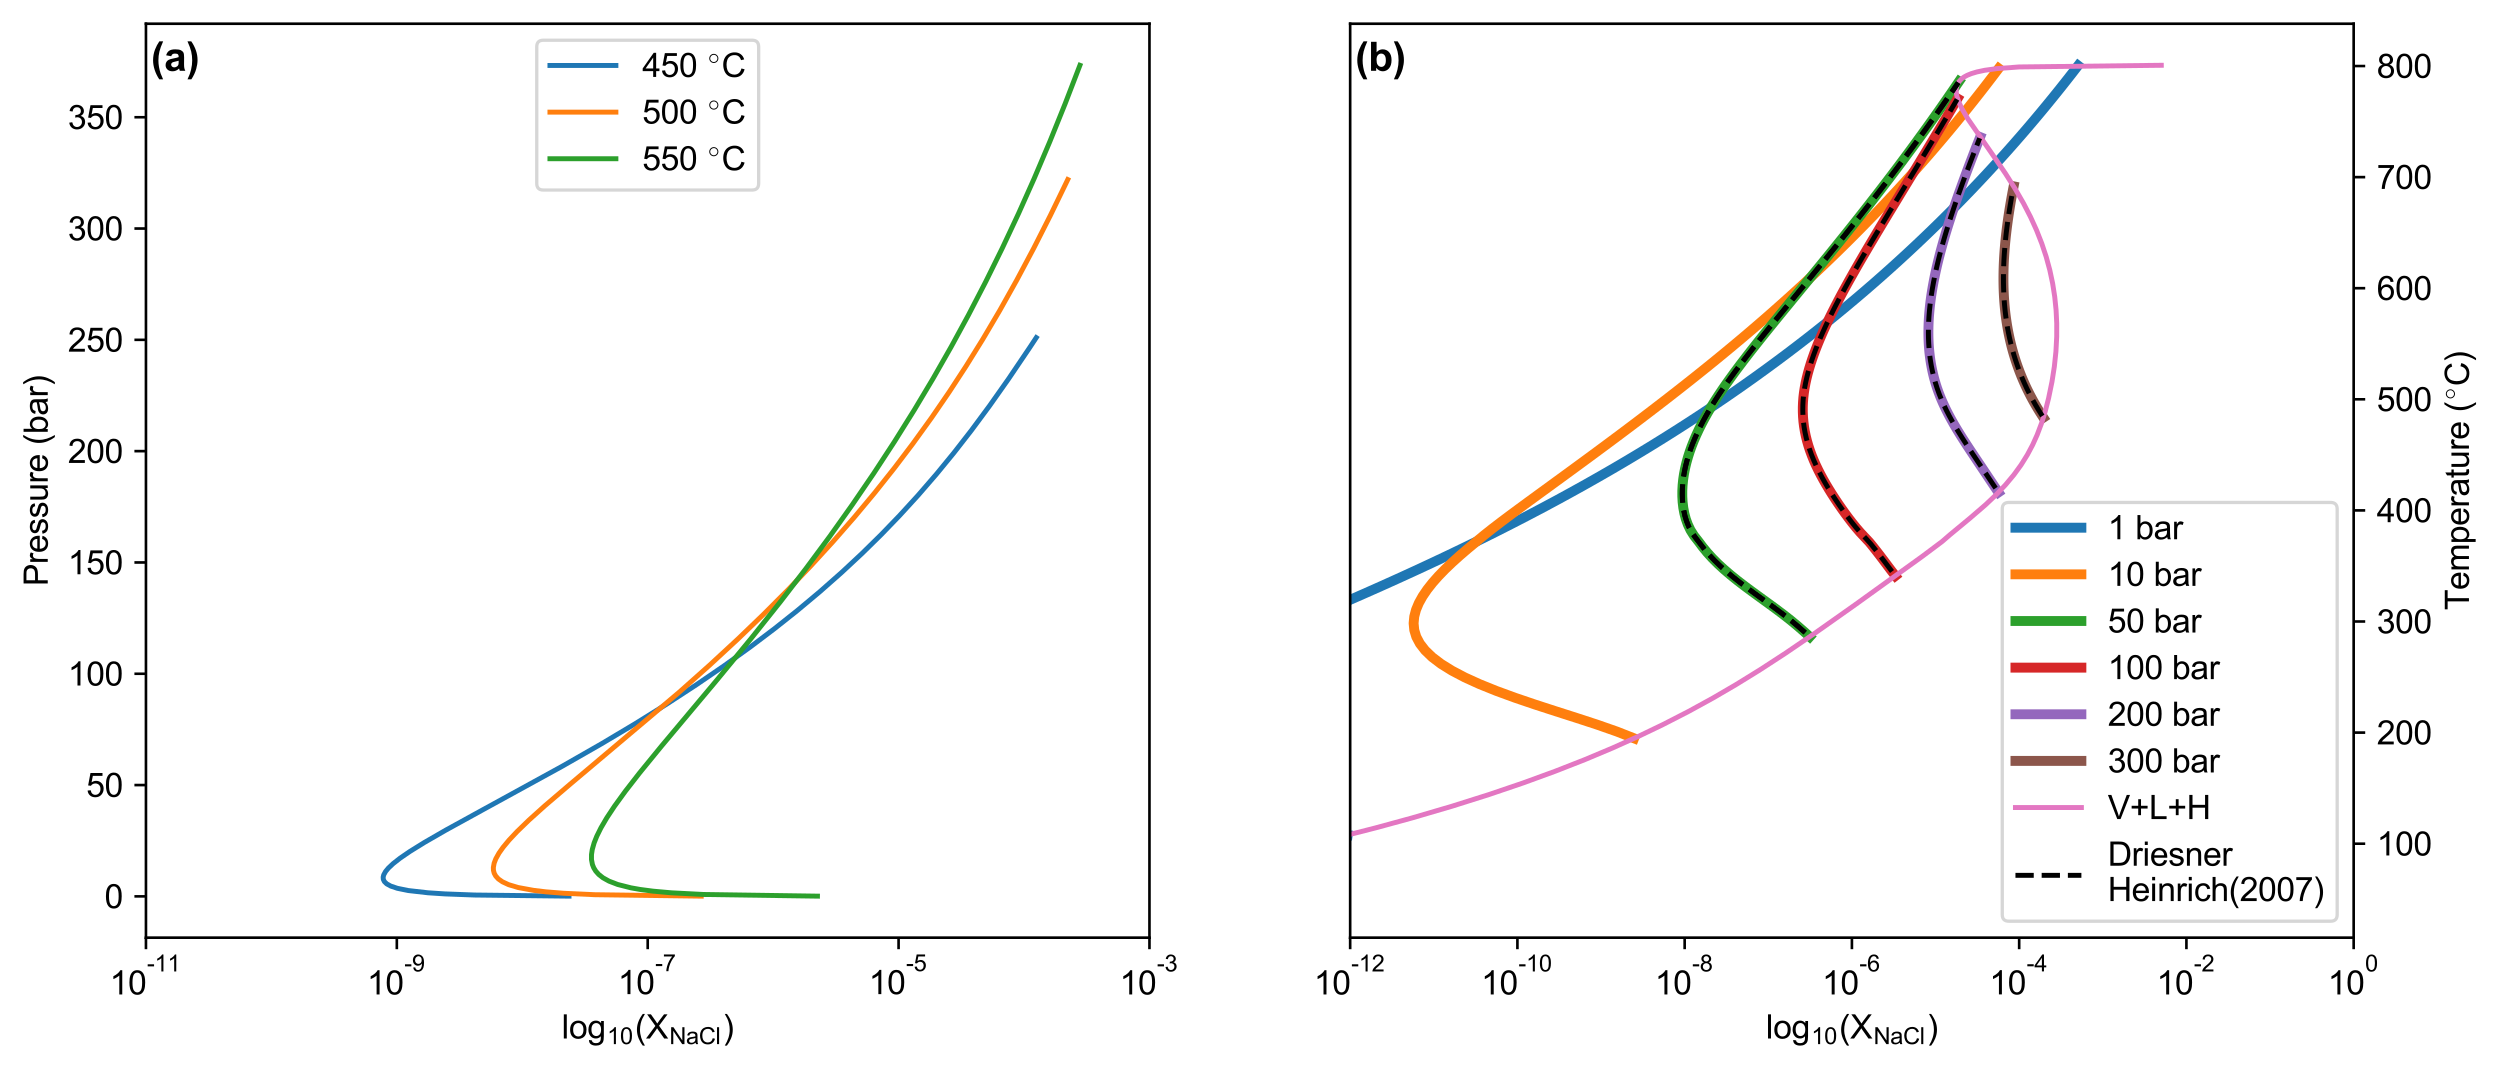 <?xml version="1.0" encoding="utf-8" standalone="no"?>
<!DOCTYPE svg PUBLIC "-//W3C//DTD SVG 1.1//EN"
  "http://www.w3.org/Graphics/SVG/1.1/DTD/svg11.dtd">
<svg xmlns:xlink="http://www.w3.org/1999/xlink" width="758.25pt" height="324.4pt" viewBox="0 0 758.25 324.4" xmlns="http://www.w3.org/2000/svg" version="1.1">
 <defs>
  <style type="text/css">*{stroke-linejoin: round; stroke-linecap: butt}</style>
 </defs>
 <g id="figure_1">
  <g id="patch_1">
   <path d="M 0 324.4 
L 758.25 324.4 
L 758.25 0 
L 0 0 
z
" style="fill: #ffffff"/>
  </g>
  <g id="axes_1">
   <g id="patch_2">
    <path d="M 44.267 284.4 
L 348.631 284.4 
L 348.631 7.2 
L 44.267 7.2 
z
" style="fill: #ffffff"/>
   </g>
   <g id="matplotlib.axis_1">
    <g id="xtick_1">
     <g id="line2d_1">
      <defs>
       <path id="m07467bf2e0" d="M 0 0 
L 0 3.5 
" style="stroke: #000000; stroke-width: 0.8"/>
      </defs>
      <g>
       <use xlink:href="#m07467bf2e0" x="44.267" y="284.4" style="stroke: #000000; stroke-width: 0.8"/>
      </g>
     </g>
     <g id="text_1">
      <!-- $\mathdefault{10^{-11}}$ -->
      <g transform="translate(33.267 301.712)scale(0.1 -0.1)">
       <defs>
        <path id="ArialMT-31" d="M 2384 0 
L 1822 0 
L 1822 3584 
Q 1619 3391 1289 3197 
Q 959 3003 697 2906 
L 697 3450 
Q 1169 3672 1522 3987 
Q 1875 4303 2022 4600 
L 2384 4600 
L 2384 0 
z
" transform="scale(0.016)"/>
        <path id="ArialMT-30" d="M 266 2259 
Q 266 3072 433 3567 
Q 600 4063 929 4331 
Q 1259 4600 1759 4600 
Q 2128 4600 2406 4451 
Q 2684 4303 2865 4023 
Q 3047 3744 3150 3342 
Q 3253 2941 3253 2259 
Q 3253 1453 3087 958 
Q 2922 463 2592 192 
Q 2263 -78 1759 -78 
Q 1097 -78 719 397 
Q 266 969 266 2259 
z
M 844 2259 
Q 844 1131 1108 757 
Q 1372 384 1759 384 
Q 2147 384 2411 759 
Q 2675 1134 2675 2259 
Q 2675 3391 2411 3762 
Q 2147 4134 1753 4134 
Q 1366 4134 1134 3806 
Q 844 3388 844 2259 
z
" transform="scale(0.016)"/>
        <path id="ArialMT-2d" d="M 203 1375 
L 203 1941 
L 1931 1941 
L 1931 1375 
L 203 1375 
z
" transform="scale(0.016)"/>
       </defs>
       <use xlink:href="#ArialMT-31" transform="translate(0 0.994)"/>
       <use xlink:href="#ArialMT-30" transform="translate(55.615 0.994)"/>
       <use xlink:href="#ArialMT-2d" transform="translate(112.973 70.688)scale(0.7)"/>
       <use xlink:href="#ArialMT-31" transform="translate(136.283 70.688)scale(0.7)"/>
       <use xlink:href="#ArialMT-31" transform="translate(175.214 70.688)scale(0.7)"/>
      </g>
     </g>
    </g>
    <g id="xtick_2">
     <g id="line2d_2">
      <g>
       <use xlink:href="#m07467bf2e0" x="120.358" y="284.4" style="stroke: #000000; stroke-width: 0.8"/>
      </g>
     </g>
     <g id="text_2">
      <!-- $\mathdefault{10^{-9}}$ -->
      <g transform="translate(111.308 301.712)scale(0.1 -0.1)">
       <defs>
        <path id="ArialMT-39" d="M 350 1059 
L 891 1109 
Q 959 728 1153 556 
Q 1347 384 1650 384 
Q 1909 384 2104 503 
Q 2300 622 2425 820 
Q 2550 1019 2634 1356 
Q 2719 1694 2719 2044 
Q 2719 2081 2716 2156 
Q 2547 1888 2255 1720 
Q 1963 1553 1622 1553 
Q 1053 1553 659 1965 
Q 266 2378 266 3053 
Q 266 3750 677 4175 
Q 1088 4600 1706 4600 
Q 2153 4600 2523 4359 
Q 2894 4119 3086 3673 
Q 3278 3228 3278 2384 
Q 3278 1506 3087 986 
Q 2897 466 2520 194 
Q 2144 -78 1638 -78 
Q 1100 -78 759 220 
Q 419 519 350 1059 
z
M 2653 3081 
Q 2653 3566 2395 3850 
Q 2138 4134 1775 4134 
Q 1400 4134 1122 3828 
Q 844 3522 844 3034 
Q 844 2597 1108 2323 
Q 1372 2050 1759 2050 
Q 2150 2050 2401 2323 
Q 2653 2597 2653 3081 
z
" transform="scale(0.016)"/>
       </defs>
       <use xlink:href="#ArialMT-31" transform="translate(0 0.994)"/>
       <use xlink:href="#ArialMT-30" transform="translate(55.615 0.994)"/>
       <use xlink:href="#ArialMT-2d" transform="translate(112.973 70.688)scale(0.7)"/>
       <use xlink:href="#ArialMT-39" transform="translate(136.283 70.688)scale(0.7)"/>
      </g>
     </g>
    </g>
    <g id="xtick_3">
     <g id="line2d_3">
      <g>
       <use xlink:href="#m07467bf2e0" x="196.449" y="284.4" style="stroke: #000000; stroke-width: 0.8"/>
      </g>
     </g>
     <g id="text_3">
      <!-- $\mathdefault{10^{-7}}$ -->
      <g transform="translate(187.399 301.613)scale(0.1 -0.1)">
       <defs>
        <path id="ArialMT-37" d="M 303 3981 
L 303 4522 
L 3269 4522 
L 3269 4084 
Q 2831 3619 2401 2847 
Q 1972 2075 1738 1259 
Q 1569 684 1522 0 
L 944 0 
Q 953 541 1156 1306 
Q 1359 2072 1739 2783 
Q 2119 3494 2547 3981 
L 303 3981 
z
" transform="scale(0.016)"/>
       </defs>
       <use xlink:href="#ArialMT-31" transform="translate(0 0.847)"/>
       <use xlink:href="#ArialMT-30" transform="translate(55.615 0.847)"/>
       <use xlink:href="#ArialMT-2d" transform="translate(112.973 70.541)scale(0.7)"/>
       <use xlink:href="#ArialMT-37" transform="translate(136.283 70.541)scale(0.7)"/>
      </g>
     </g>
    </g>
    <g id="xtick_4">
     <g id="line2d_4">
      <g>
       <use xlink:href="#m07467bf2e0" x="272.54" y="284.4" style="stroke: #000000; stroke-width: 0.8"/>
      </g>
     </g>
     <g id="text_4">
      <!-- $\mathdefault{10^{-5}}$ -->
      <g transform="translate(263.49 301.613)scale(0.1 -0.1)">
       <defs>
        <path id="ArialMT-35" d="M 266 1200 
L 856 1250 
Q 922 819 1161 601 
Q 1400 384 1738 384 
Q 2144 384 2425 690 
Q 2706 997 2706 1503 
Q 2706 1984 2436 2262 
Q 2166 2541 1728 2541 
Q 1456 2541 1237 2417 
Q 1019 2294 894 2097 
L 366 2166 
L 809 4519 
L 3088 4519 
L 3088 3981 
L 1259 3981 
L 1013 2750 
Q 1425 3038 1878 3038 
Q 2478 3038 2890 2622 
Q 3303 2206 3303 1553 
Q 3303 931 2941 478 
Q 2500 -78 1738 -78 
Q 1113 -78 717 272 
Q 322 622 266 1200 
z
" transform="scale(0.016)"/>
       </defs>
       <use xlink:href="#ArialMT-31" transform="translate(0 0.88)"/>
       <use xlink:href="#ArialMT-30" transform="translate(55.615 0.88)"/>
       <use xlink:href="#ArialMT-2d" transform="translate(112.973 70.573)scale(0.7)"/>
       <use xlink:href="#ArialMT-35" transform="translate(136.283 70.573)scale(0.7)"/>
      </g>
     </g>
    </g>
    <g id="xtick_5">
     <g id="line2d_5">
      <g>
       <use xlink:href="#m07467bf2e0" x="348.631" y="284.4" style="stroke: #000000; stroke-width: 0.8"/>
      </g>
     </g>
     <g id="text_5">
      <!-- $\mathdefault{10^{-3}}$ -->
      <g transform="translate(339.581 301.712)scale(0.1 -0.1)">
       <defs>
        <path id="ArialMT-33" d="M 269 1209 
L 831 1284 
Q 928 806 1161 595 
Q 1394 384 1728 384 
Q 2125 384 2398 659 
Q 2672 934 2672 1341 
Q 2672 1728 2419 1979 
Q 2166 2231 1775 2231 
Q 1616 2231 1378 2169 
L 1441 2663 
Q 1497 2656 1531 2656 
Q 1891 2656 2178 2843 
Q 2466 3031 2466 3422 
Q 2466 3731 2256 3934 
Q 2047 4138 1716 4138 
Q 1388 4138 1169 3931 
Q 950 3725 888 3313 
L 325 3413 
Q 428 3978 793 4289 
Q 1159 4600 1703 4600 
Q 2078 4600 2393 4439 
Q 2709 4278 2876 4000 
Q 3044 3722 3044 3409 
Q 3044 3113 2884 2869 
Q 2725 2625 2413 2481 
Q 2819 2388 3044 2092 
Q 3269 1797 3269 1353 
Q 3269 753 2831 336 
Q 2394 -81 1725 -81 
Q 1122 -81 723 278 
Q 325 638 269 1209 
z
" transform="scale(0.016)"/>
       </defs>
       <use xlink:href="#ArialMT-31" transform="translate(0 0.994)"/>
       <use xlink:href="#ArialMT-30" transform="translate(55.615 0.994)"/>
       <use xlink:href="#ArialMT-2d" transform="translate(112.973 70.688)scale(0.7)"/>
       <use xlink:href="#ArialMT-33" transform="translate(136.283 70.688)scale(0.7)"/>
      </g>
     </g>
    </g>
    <g id="text_6">
     <!-- log$_{\mathregular{10}}$(X$_{\mathregular{NaCl}}$) -->
     <g transform="translate(170.349 315)scale(0.1 -0.1)">
      <defs>
       <path id="ArialMT-6c" d="M 409 0 
L 409 4581 
L 972 4581 
L 972 0 
L 409 0 
z
" transform="scale(0.016)"/>
       <path id="ArialMT-6f" d="M 213 1659 
Q 213 2581 725 3025 
Q 1153 3394 1769 3394 
Q 2453 3394 2887 2945 
Q 3322 2497 3322 1706 
Q 3322 1066 3130 698 
Q 2938 331 2570 128 
Q 2203 -75 1769 -75 
Q 1072 -75 642 372 
Q 213 819 213 1659 
z
M 791 1659 
Q 791 1022 1069 705 
Q 1347 388 1769 388 
Q 2188 388 2466 706 
Q 2744 1025 2744 1678 
Q 2744 2294 2464 2611 
Q 2184 2928 1769 2928 
Q 1347 2928 1069 2612 
Q 791 2297 791 1659 
z
" transform="scale(0.016)"/>
       <path id="ArialMT-67" d="M 319 -275 
L 866 -356 
Q 900 -609 1056 -725 
Q 1266 -881 1628 -881 
Q 2019 -881 2231 -725 
Q 2444 -569 2519 -288 
Q 2563 -116 2559 434 
Q 2191 0 1641 0 
Q 956 0 581 494 
Q 206 988 206 1678 
Q 206 2153 378 2554 
Q 550 2956 876 3175 
Q 1203 3394 1644 3394 
Q 2231 3394 2613 2919 
L 2613 3319 
L 3131 3319 
L 3131 450 
Q 3131 -325 2973 -648 
Q 2816 -972 2473 -1159 
Q 2131 -1347 1631 -1347 
Q 1038 -1347 672 -1080 
Q 306 -813 319 -275 
z
M 784 1719 
Q 784 1066 1043 766 
Q 1303 466 1694 466 
Q 2081 466 2343 764 
Q 2606 1063 2606 1700 
Q 2606 2309 2336 2618 
Q 2066 2928 1684 2928 
Q 1309 2928 1046 2623 
Q 784 2319 784 1719 
z
" transform="scale(0.016)"/>
       <path id="ArialMT-28" d="M 1497 -1347 
Q 1031 -759 709 28 
Q 388 816 388 1659 
Q 388 2403 628 3084 
Q 909 3875 1497 4659 
L 1900 4659 
Q 1522 4009 1400 3731 
Q 1209 3300 1100 2831 
Q 966 2247 966 1656 
Q 966 153 1900 -1347 
L 1497 -1347 
z
" transform="scale(0.016)"/>
       <path id="ArialMT-58" d="M 28 0 
L 1800 2388 
L 238 4581 
L 959 4581 
L 1791 3406 
Q 2050 3041 2159 2844 
Q 2313 3094 2522 3366 
L 3444 4581 
L 4103 4581 
L 2494 2422 
L 4228 0 
L 3478 0 
L 2325 1634 
Q 2228 1775 2125 1941 
Q 1972 1691 1906 1597 
L 756 0 
L 28 0 
z
" transform="scale(0.016)"/>
       <path id="ArialMT-4e" d="M 488 0 
L 488 4581 
L 1109 4581 
L 3516 984 
L 3516 4581 
L 4097 4581 
L 4097 0 
L 3475 0 
L 1069 3600 
L 1069 0 
L 488 0 
z
" transform="scale(0.016)"/>
       <path id="ArialMT-61" d="M 2588 409 
Q 2275 144 1986 34 
Q 1697 -75 1366 -75 
Q 819 -75 525 192 
Q 231 459 231 875 
Q 231 1119 342 1320 
Q 453 1522 633 1644 
Q 813 1766 1038 1828 
Q 1203 1872 1538 1913 
Q 2219 1994 2541 2106 
Q 2544 2222 2544 2253 
Q 2544 2597 2384 2738 
Q 2169 2928 1744 2928 
Q 1347 2928 1158 2789 
Q 969 2650 878 2297 
L 328 2372 
Q 403 2725 575 2942 
Q 747 3159 1072 3276 
Q 1397 3394 1825 3394 
Q 2250 3394 2515 3294 
Q 2781 3194 2906 3042 
Q 3031 2891 3081 2659 
Q 3109 2516 3109 2141 
L 3109 1391 
Q 3109 606 3145 398 
Q 3181 191 3288 0 
L 2700 0 
Q 2613 175 2588 409 
z
M 2541 1666 
Q 2234 1541 1622 1453 
Q 1275 1403 1131 1340 
Q 988 1278 909 1158 
Q 831 1038 831 891 
Q 831 666 1001 516 
Q 1172 366 1500 366 
Q 1825 366 2078 508 
Q 2331 650 2450 897 
Q 2541 1088 2541 1459 
L 2541 1666 
z
" transform="scale(0.016)"/>
       <path id="ArialMT-43" d="M 3763 1606 
L 4369 1453 
Q 4178 706 3683 314 
Q 3188 -78 2472 -78 
Q 1731 -78 1267 223 
Q 803 525 561 1097 
Q 319 1669 319 2325 
Q 319 3041 592 3573 
Q 866 4106 1370 4382 
Q 1875 4659 2481 4659 
Q 3169 4659 3637 4309 
Q 4106 3959 4291 3325 
L 3694 3184 
Q 3534 3684 3231 3912 
Q 2928 4141 2469 4141 
Q 1941 4141 1586 3887 
Q 1231 3634 1087 3207 
Q 944 2781 944 2328 
Q 944 1744 1114 1308 
Q 1284 872 1643 656 
Q 2003 441 2422 441 
Q 2931 441 3284 734 
Q 3638 1028 3763 1606 
z
" transform="scale(0.016)"/>
       <path id="ArialMT-29" d="M 791 -1347 
L 388 -1347 
Q 1322 153 1322 1656 
Q 1322 2244 1188 2822 
Q 1081 3291 891 3722 
Q 769 4003 388 4659 
L 791 4659 
Q 1378 3875 1659 3084 
Q 1900 2403 1900 1659 
Q 1900 816 1576 28 
Q 1253 -759 791 -1347 
z
" transform="scale(0.016)"/>
      </defs>
      <use xlink:href="#ArialMT-6c" transform="translate(0 0.203)"/>
      <use xlink:href="#ArialMT-6f" transform="translate(22.217 0.203)"/>
      <use xlink:href="#ArialMT-67" transform="translate(77.832 0.203)"/>
      <use xlink:href="#ArialMT-31" transform="translate(137.911 -16.803)scale(0.7)"/>
      <use xlink:href="#ArialMT-30" transform="translate(176.842 -16.803)scale(0.7)"/>
      <use xlink:href="#ArialMT-28" transform="translate(222.15 0.203)"/>
      <use xlink:href="#ArialMT-58" transform="translate(255.451 0.203)"/>
      <use xlink:href="#ArialMT-4e" transform="translate(326.614 -16.803)scale(0.7)"/>
      <use xlink:href="#ArialMT-61" transform="translate(377.166 -16.803)scale(0.7)"/>
      <use xlink:href="#ArialMT-43" transform="translate(416.097 -16.803)scale(0.7)"/>
      <use xlink:href="#ArialMT-6c" transform="translate(466.648 -16.803)scale(0.7)"/>
      <use xlink:href="#ArialMT-29" transform="translate(488.577 0.203)"/>
     </g>
    </g>
   </g>
   <g id="matplotlib.axis_2">
    <g id="ytick_1">
     <g id="line2d_6">
      <defs>
       <path id="mbbf5122ed2" d="M 0 0 
L -3.5 0 
" style="stroke: #000000; stroke-width: 0.8"/>
      </defs>
      <g>
       <use xlink:href="#mbbf5122ed2" x="44.267" y="271.868" style="stroke: #000000; stroke-width: 0.8"/>
      </g>
     </g>
     <g id="text_7">
      <!-- 0 -->
      <g transform="translate(31.706 275.446)scale(0.1 -0.1)">
       <use xlink:href="#ArialMT-30"/>
      </g>
     </g>
    </g>
    <g id="ytick_2">
     <g id="line2d_7">
      <g>
       <use xlink:href="#mbbf5122ed2" x="44.267" y="238.109" style="stroke: #000000; stroke-width: 0.8"/>
      </g>
     </g>
     <g id="text_8">
      <!-- 50 -->
      <g transform="translate(26.145 241.688)scale(0.1 -0.1)">
       <use xlink:href="#ArialMT-35"/>
       <use xlink:href="#ArialMT-30" x="55.615"/>
      </g>
     </g>
    </g>
    <g id="ytick_3">
     <g id="line2d_8">
      <g>
       <use xlink:href="#mbbf5122ed2" x="44.267" y="204.35" style="stroke: #000000; stroke-width: 0.8"/>
      </g>
     </g>
     <g id="text_9">
      <!-- 100 -->
      <g transform="translate(20.584 207.929)scale(0.1 -0.1)">
       <use xlink:href="#ArialMT-31"/>
       <use xlink:href="#ArialMT-30" x="55.615"/>
       <use xlink:href="#ArialMT-30" x="111.23"/>
      </g>
     </g>
    </g>
    <g id="ytick_4">
     <g id="line2d_9">
      <g>
       <use xlink:href="#mbbf5122ed2" x="44.267" y="170.591" style="stroke: #000000; stroke-width: 0.8"/>
      </g>
     </g>
     <g id="text_10">
      <!-- 150 -->
      <g transform="translate(20.584 174.17)scale(0.1 -0.1)">
       <use xlink:href="#ArialMT-31"/>
       <use xlink:href="#ArialMT-35" x="55.615"/>
       <use xlink:href="#ArialMT-30" x="111.23"/>
      </g>
     </g>
    </g>
    <g id="ytick_5">
     <g id="line2d_10">
      <g>
       <use xlink:href="#mbbf5122ed2" x="44.267" y="136.832" style="stroke: #000000; stroke-width: 0.8"/>
      </g>
     </g>
     <g id="text_11">
      <!-- 200 -->
      <g transform="translate(20.584 140.411)scale(0.1 -0.1)">
       <defs>
        <path id="ArialMT-32" d="M 3222 541 
L 3222 0 
L 194 0 
Q 188 203 259 391 
Q 375 700 629 1000 
Q 884 1300 1366 1694 
Q 2113 2306 2375 2664 
Q 2638 3022 2638 3341 
Q 2638 3675 2398 3904 
Q 2159 4134 1775 4134 
Q 1369 4134 1125 3890 
Q 881 3647 878 3216 
L 300 3275 
Q 359 3922 746 4261 
Q 1134 4600 1788 4600 
Q 2447 4600 2831 4234 
Q 3216 3869 3216 3328 
Q 3216 3053 3103 2787 
Q 2991 2522 2730 2228 
Q 2469 1934 1863 1422 
Q 1356 997 1212 845 
Q 1069 694 975 541 
L 3222 541 
z
" transform="scale(0.016)"/>
       </defs>
       <use xlink:href="#ArialMT-32"/>
       <use xlink:href="#ArialMT-30" x="55.615"/>
       <use xlink:href="#ArialMT-30" x="111.23"/>
      </g>
     </g>
    </g>
    <g id="ytick_6">
     <g id="line2d_11">
      <g>
       <use xlink:href="#mbbf5122ed2" x="44.267" y="103.073" style="stroke: #000000; stroke-width: 0.8"/>
      </g>
     </g>
     <g id="text_12">
      <!-- 250 -->
      <g transform="translate(20.584 106.652)scale(0.1 -0.1)">
       <use xlink:href="#ArialMT-32"/>
       <use xlink:href="#ArialMT-35" x="55.615"/>
       <use xlink:href="#ArialMT-30" x="111.23"/>
      </g>
     </g>
    </g>
    <g id="ytick_7">
     <g id="line2d_12">
      <g>
       <use xlink:href="#mbbf5122ed2" x="44.267" y="69.314" style="stroke: #000000; stroke-width: 0.8"/>
      </g>
     </g>
     <g id="text_13">
      <!-- 300 -->
      <g transform="translate(20.584 72.893)scale(0.1 -0.1)">
       <use xlink:href="#ArialMT-33"/>
       <use xlink:href="#ArialMT-30" x="55.615"/>
       <use xlink:href="#ArialMT-30" x="111.23"/>
      </g>
     </g>
    </g>
    <g id="ytick_8">
     <g id="line2d_13">
      <g>
       <use xlink:href="#mbbf5122ed2" x="44.267" y="35.555" style="stroke: #000000; stroke-width: 0.8"/>
      </g>
     </g>
     <g id="text_14">
      <!-- 350 -->
      <g transform="translate(20.584 39.134)scale(0.1 -0.1)">
       <use xlink:href="#ArialMT-33"/>
       <use xlink:href="#ArialMT-35" x="55.615"/>
       <use xlink:href="#ArialMT-30" x="111.23"/>
      </g>
     </g>
    </g>
    <g id="text_15">
     <!-- Pressure (bar) -->
     <g transform="translate(14.48 177.751)rotate(-90)scale(0.1 -0.1)">
      <defs>
       <path id="ArialMT-50" d="M 494 0 
L 494 4581 
L 2222 4581 
Q 2678 4581 2919 4538 
Q 3256 4481 3484 4323 
Q 3713 4166 3852 3881 
Q 3991 3597 3991 3256 
Q 3991 2672 3619 2267 
Q 3247 1863 2275 1863 
L 1100 1863 
L 1100 0 
L 494 0 
z
M 1100 2403 
L 2284 2403 
Q 2872 2403 3119 2622 
Q 3366 2841 3366 3238 
Q 3366 3525 3220 3729 
Q 3075 3934 2838 4000 
Q 2684 4041 2272 4041 
L 1100 4041 
L 1100 2403 
z
" transform="scale(0.016)"/>
       <path id="ArialMT-72" d="M 416 0 
L 416 3319 
L 922 3319 
L 922 2816 
Q 1116 3169 1280 3281 
Q 1444 3394 1641 3394 
Q 1925 3394 2219 3213 
L 2025 2691 
Q 1819 2813 1613 2813 
Q 1428 2813 1281 2702 
Q 1134 2591 1072 2394 
Q 978 2094 978 1738 
L 978 0 
L 416 0 
z
" transform="scale(0.016)"/>
       <path id="ArialMT-65" d="M 2694 1069 
L 3275 997 
Q 3138 488 2766 206 
Q 2394 -75 1816 -75 
Q 1088 -75 661 373 
Q 234 822 234 1631 
Q 234 2469 665 2931 
Q 1097 3394 1784 3394 
Q 2450 3394 2872 2941 
Q 3294 2488 3294 1666 
Q 3294 1616 3291 1516 
L 816 1516 
Q 847 969 1125 678 
Q 1403 388 1819 388 
Q 2128 388 2347 550 
Q 2566 713 2694 1069 
z
M 847 1978 
L 2700 1978 
Q 2663 2397 2488 2606 
Q 2219 2931 1791 2931 
Q 1403 2931 1139 2672 
Q 875 2413 847 1978 
z
" transform="scale(0.016)"/>
       <path id="ArialMT-73" d="M 197 991 
L 753 1078 
Q 800 744 1014 566 
Q 1228 388 1613 388 
Q 2000 388 2187 545 
Q 2375 703 2375 916 
Q 2375 1106 2209 1216 
Q 2094 1291 1634 1406 
Q 1016 1563 777 1677 
Q 538 1791 414 1992 
Q 291 2194 291 2438 
Q 291 2659 392 2848 
Q 494 3038 669 3163 
Q 800 3259 1026 3326 
Q 1253 3394 1513 3394 
Q 1903 3394 2198 3281 
Q 2494 3169 2634 2976 
Q 2775 2784 2828 2463 
L 2278 2388 
Q 2241 2644 2061 2787 
Q 1881 2931 1553 2931 
Q 1166 2931 1000 2803 
Q 834 2675 834 2503 
Q 834 2394 903 2306 
Q 972 2216 1119 2156 
Q 1203 2125 1616 2013 
Q 2213 1853 2448 1751 
Q 2684 1650 2818 1456 
Q 2953 1263 2953 975 
Q 2953 694 2789 445 
Q 2625 197 2315 61 
Q 2006 -75 1616 -75 
Q 969 -75 630 194 
Q 291 463 197 991 
z
" transform="scale(0.016)"/>
       <path id="ArialMT-75" d="M 2597 0 
L 2597 488 
Q 2209 -75 1544 -75 
Q 1250 -75 995 37 
Q 741 150 617 320 
Q 494 491 444 738 
Q 409 903 409 1263 
L 409 3319 
L 972 3319 
L 972 1478 
Q 972 1038 1006 884 
Q 1059 663 1231 536 
Q 1403 409 1656 409 
Q 1909 409 2131 539 
Q 2353 669 2445 892 
Q 2538 1116 2538 1541 
L 2538 3319 
L 3100 3319 
L 3100 0 
L 2597 0 
z
" transform="scale(0.016)"/>
       <path id="ArialMT-20" transform="scale(0.016)"/>
       <path id="ArialMT-62" d="M 941 0 
L 419 0 
L 419 4581 
L 981 4581 
L 981 2947 
Q 1338 3394 1891 3394 
Q 2197 3394 2470 3270 
Q 2744 3147 2920 2923 
Q 3097 2700 3197 2384 
Q 3297 2069 3297 1709 
Q 3297 856 2875 390 
Q 2453 -75 1863 -75 
Q 1275 -75 941 416 
L 941 0 
z
M 934 1684 
Q 934 1088 1097 822 
Q 1363 388 1816 388 
Q 2184 388 2453 708 
Q 2722 1028 2722 1663 
Q 2722 2313 2464 2622 
Q 2206 2931 1841 2931 
Q 1472 2931 1203 2611 
Q 934 2291 934 1684 
z
" transform="scale(0.016)"/>
      </defs>
      <use xlink:href="#ArialMT-50"/>
      <use xlink:href="#ArialMT-72" x="66.699"/>
      <use xlink:href="#ArialMT-65" x="100"/>
      <use xlink:href="#ArialMT-73" x="155.615"/>
      <use xlink:href="#ArialMT-73" x="205.615"/>
      <use xlink:href="#ArialMT-75" x="255.615"/>
      <use xlink:href="#ArialMT-72" x="311.23"/>
      <use xlink:href="#ArialMT-65" x="344.531"/>
      <use xlink:href="#ArialMT-20" x="400.146"/>
      <use xlink:href="#ArialMT-28" x="427.93"/>
      <use xlink:href="#ArialMT-62" x="461.23"/>
      <use xlink:href="#ArialMT-61" x="516.846"/>
      <use xlink:href="#ArialMT-72" x="572.461"/>
      <use xlink:href="#ArialMT-29" x="605.762"/>
     </g>
    </g>
   </g>
   <g id="line2d_14">
    <path d="M 172.582 271.8 
L 143.941 271.461 
L 134.958 271.121 
L 129.8 270.782 
L 123.839 270.103 
L 120.513 269.424 
L 118.502 268.745 
L 117.281 268.066 
L 116.584 267.387 
L 116.26 266.708 
L 116.214 266.029 
L 116.381 265.35 
L 116.939 264.332 
L 117.777 263.313 
L 119.215 261.955 
L 121.383 260.258 
L 124.359 258.221 
L 128.742 255.505 
L 135.225 251.771 
L 146.343 245.66 
L 170.49 232.421 
L 182.363 225.632 
L 192.619 219.521 
L 202.431 213.41 
L 211.277 207.639 
L 219.709 201.868 
L 227.732 196.097 
L 234.916 190.666 
L 241.755 185.234 
L 248.655 179.463 
L 255.195 173.692 
L 261.392 167.921 
L 267.265 162.15 
L 272.834 156.379 
L 278.423 150.268 
L 284.007 143.818 
L 289.297 137.368 
L 294.585 130.579 
L 300.113 123.11 
L 305.86 114.963 
L 312.283 105.458 
L 314.3 102.402 
L 314.3 102.402 
" clip-path="url(#pa396c9385b)" style="fill: none; stroke: #1f77b4; stroke-width: 1.5; stroke-linecap: square"/>
   </g>
   <g id="line2d_15">
    <path d="M 212.681 271.8 
L 180.387 271.364 
L 170.97 270.929 
L 165.557 270.493 
L 161.891 270.058 
L 157.159 269.187 
L 154.261 268.316 
L 152.38 267.444 
L 151.143 266.573 
L 150.352 265.702 
L 149.885 264.831 
L 149.664 263.96 
L 149.637 263.089 
L 149.878 261.782 
L 150.379 260.476 
L 151.351 258.733 
L 152.583 256.991 
L 154.39 254.813 
L 156.845 252.2 
L 160.449 248.716 
L 165.294 244.36 
L 172.943 237.827 
L 206.001 209.951 
L 215.298 201.676 
L 223.777 193.836 
L 231.473 186.431 
L 238.861 179.027 
L 245.937 171.623 
L 252.705 164.218 
L 259.17 156.814 
L 265.34 149.409 
L 271.225 142.005 
L 276.836 134.6 
L 282.493 126.761 
L 287.871 118.921 
L 292.988 111.081 
L 298.126 102.805 
L 303.263 94.094 
L 308.387 84.947 
L 313.489 75.365 
L 318.572 65.347 
L 323.854 54.459 
L 323.854 54.459 
" clip-path="url(#pa396c9385b)" style="fill: none; stroke: #ff7f0e; stroke-width: 1.5; stroke-linecap: square"/>
   </g>
   <g id="line2d_16">
    <path d="M 247.931 271.8 
L 213.349 271.295 
L 203.638 270.79 
L 198.023 270.285 
L 194.181 269.78 
L 191.333 269.275 
L 187.357 268.265 
L 184.727 267.255 
L 182.903 266.245 
L 181.614 265.235 
L 180.706 264.225 
L 180.083 263.215 
L 179.681 262.205 
L 179.395 260.69 
L 179.401 259.175 
L 179.631 257.66 
L 180.202 255.64 
L 181.007 253.62 
L 182.26 251.095 
L 184.033 248.065 
L 186.369 244.529 
L 189.665 239.984 
L 193.984 234.429 
L 200.583 226.349 
L 217.101 206.654 
L 227.916 193.523 
L 236.772 182.413 
L 244.539 172.313 
L 251.646 162.718 
L 258.477 153.123 
L 265.029 143.527 
L 271.303 133.932 
L 277.303 124.337 
L 283.034 114.742 
L 288.506 105.147 
L 293.727 95.552 
L 298.964 85.451 
L 303.949 75.351 
L 308.928 64.746 
L 313.662 54.141 
L 318.38 43.03 
L 323.072 31.415 
L 327.542 19.8 
L 327.542 19.8 
" clip-path="url(#pa396c9385b)" style="fill: none; stroke: #2ca02c; stroke-width: 1.5; stroke-linecap: square"/>
   </g>
   <g id="patch_3">
    <path d="M 44.267 284.4 
L 44.267 7.2 
" style="fill: none; stroke: #000000; stroke-width: 0.8; stroke-linejoin: miter; stroke-linecap: square"/>
   </g>
   <g id="patch_4">
    <path d="M 348.631 284.4 
L 348.631 7.2 
" style="fill: none; stroke: #000000; stroke-width: 0.8; stroke-linejoin: miter; stroke-linecap: square"/>
   </g>
   <g id="patch_5">
    <path d="M 44.267 284.4 
L 348.631 284.4 
" style="fill: none; stroke: #000000; stroke-width: 0.8; stroke-linejoin: miter; stroke-linecap: square"/>
   </g>
   <g id="patch_6">
    <path d="M 44.267 7.2 
L 348.631 7.2 
" style="fill: none; stroke: #000000; stroke-width: 0.8; stroke-linejoin: miter; stroke-linecap: square"/>
   </g>
   <g id="text_16">
    <!-- (a) -->
    <g transform="translate(45.789 21.48)scale(0.12 -0.12)">
     <defs>
      <path id="Arial-BoldMT-28" d="M 1916 -1347 
L 1313 -1347 
Q 834 -625 584 153 
Q 334 931 334 1659 
Q 334 2563 644 3369 
Q 913 4069 1325 4659 
L 1925 4659 
Q 1497 3713 1336 3048 
Q 1175 2384 1175 1641 
Q 1175 1128 1270 590 
Q 1366 53 1531 -431 
Q 1641 -750 1916 -1347 
z
" transform="scale(0.016)"/>
      <path id="Arial-BoldMT-61" d="M 1116 2306 
L 319 2450 
Q 453 2931 781 3162 
Q 1109 3394 1756 3394 
Q 2344 3394 2631 3255 
Q 2919 3116 3036 2902 
Q 3153 2688 3153 2116 
L 3144 1091 
Q 3144 653 3186 445 
Q 3228 238 3344 0 
L 2475 0 
Q 2441 88 2391 259 
Q 2369 338 2359 363 
Q 2134 144 1878 34 
Q 1622 -75 1331 -75 
Q 819 -75 523 203 
Q 228 481 228 906 
Q 228 1188 362 1408 
Q 497 1628 739 1745 
Q 981 1863 1438 1950 
Q 2053 2066 2291 2166 
L 2291 2253 
Q 2291 2506 2166 2614 
Q 2041 2722 1694 2722 
Q 1459 2722 1328 2630 
Q 1197 2538 1116 2306 
z
M 2291 1594 
Q 2122 1538 1756 1459 
Q 1391 1381 1278 1306 
Q 1106 1184 1106 997 
Q 1106 813 1243 678 
Q 1381 544 1594 544 
Q 1831 544 2047 700 
Q 2206 819 2256 991 
Q 2291 1103 2291 1419 
L 2291 1594 
z
" transform="scale(0.016)"/>
      <path id="Arial-BoldMT-29" d="M 216 -1347 
Q 475 -791 581 -494 
Q 688 -197 778 190 
Q 869 578 912 926 
Q 956 1275 956 1641 
Q 956 2384 797 3048 
Q 638 3713 209 4659 
L 806 4659 
Q 1278 3988 1539 3234 
Q 1800 2481 1800 1706 
Q 1800 1053 1594 306 
Q 1359 -531 822 -1347 
L 216 -1347 
z
" transform="scale(0.016)"/>
     </defs>
     <use xlink:href="#Arial-BoldMT-28"/>
     <use xlink:href="#Arial-BoldMT-61" x="33.301"/>
     <use xlink:href="#Arial-BoldMT-29" x="88.916"/>
    </g>
   </g>
   <g id="legend_1">
    <g id="patch_7">
     <path d="M 164.799 57.636 
L 228.099 57.636 
Q 230.099 57.636 230.099 55.636 
L 230.099 14.2 
Q 230.099 12.2 228.099 12.2 
L 164.799 12.2 
Q 162.799 12.2 162.799 14.2 
L 162.799 55.636 
Q 162.799 57.636 164.799 57.636 
z
" style="fill: #ffffff; opacity: 0.8; stroke: #cccccc; stroke-linejoin: miter"/>
    </g>
    <g id="line2d_17">
     <path d="M 166.799 19.858 
L 176.799 19.858 
L 186.799 19.858 
" style="fill: none; stroke: #1f77b4; stroke-width: 1.5; stroke-linecap: square"/>
    </g>
    <g id="text_17">
     <!-- 450 $^{\circ}$C -->
     <g transform="translate(194.799 23.358)scale(0.1 -0.1)">
      <defs>
       <path id="ArialMT-34" d="M 2069 0 
L 2069 1097 
L 81 1097 
L 81 1613 
L 2172 4581 
L 2631 4581 
L 2631 1613 
L 3250 1613 
L 3250 1097 
L 2631 1097 
L 2631 0 
L 2069 0 
z
M 2069 1613 
L 2069 3678 
L 634 1613 
L 2069 1613 
z
" transform="scale(0.016)"/>
       <path id="Cmsy10-b1" d="M 1600 359 
Q 1269 359 983 526 
Q 697 694 528 984 
Q 359 1275 359 1600 
Q 359 1925 528 2215 
Q 697 2506 983 2673 
Q 1269 2841 1600 2841 
Q 1931 2841 2215 2672 
Q 2500 2503 2667 2214 
Q 2834 1925 2834 1600 
Q 2834 1275 2667 986 
Q 2500 697 2215 528 
Q 1931 359 1600 359 
z
M 1600 616 
Q 2000 616 2289 908 
Q 2578 1200 2578 1600 
Q 2578 1856 2445 2086 
Q 2313 2316 2088 2450 
Q 1863 2584 1600 2584 
Q 1403 2584 1225 2507 
Q 1047 2431 906 2290 
Q 766 2150 691 1973 
Q 616 1797 616 1600 
Q 616 1200 905 908 
Q 1194 616 1600 616 
z
" transform="scale(0.016)"/>
      </defs>
      <use xlink:href="#ArialMT-34" transform="translate(0 0.203)"/>
      <use xlink:href="#ArialMT-35" transform="translate(55.615 0.203)"/>
      <use xlink:href="#ArialMT-30" transform="translate(111.23 0.203)"/>
      <use xlink:href="#ArialMT-20" transform="translate(166.846 0.203)"/>
      <use xlink:href="#Cmsy10-b1" transform="translate(199.093 38.467)scale(0.7)"/>
      <use xlink:href="#ArialMT-43" transform="translate(240.47 0.203)"/>
     </g>
    </g>
    <g id="line2d_18">
     <path d="M 166.799 34.003 
L 176.799 34.003 
L 186.799 34.003 
" style="fill: none; stroke: #ff7f0e; stroke-width: 1.5; stroke-linecap: square"/>
    </g>
    <g id="text_18">
     <!-- 500 $^{\circ}$C -->
     <g transform="translate(194.799 37.503)scale(0.1 -0.1)">
      <use xlink:href="#ArialMT-35" transform="translate(0 0.203)"/>
      <use xlink:href="#ArialMT-30" transform="translate(55.615 0.203)"/>
      <use xlink:href="#ArialMT-30" transform="translate(111.23 0.203)"/>
      <use xlink:href="#ArialMT-20" transform="translate(166.846 0.203)"/>
      <use xlink:href="#Cmsy10-b1" transform="translate(199.093 38.467)scale(0.7)"/>
      <use xlink:href="#ArialMT-43" transform="translate(240.47 0.203)"/>
     </g>
    </g>
    <g id="line2d_19">
     <path d="M 166.799 48.148 
L 176.799 48.148 
L 186.799 48.148 
" style="fill: none; stroke: #2ca02c; stroke-width: 1.5; stroke-linecap: square"/>
    </g>
    <g id="text_19">
     <!-- 550 $^{\circ}$C -->
     <g transform="translate(194.799 51.648)scale(0.1 -0.1)">
      <use xlink:href="#ArialMT-35" transform="translate(0 0.203)"/>
      <use xlink:href="#ArialMT-35" transform="translate(55.615 0.203)"/>
      <use xlink:href="#ArialMT-30" transform="translate(111.23 0.203)"/>
      <use xlink:href="#ArialMT-20" transform="translate(166.846 0.203)"/>
      <use xlink:href="#Cmsy10-b1" transform="translate(199.093 38.467)scale(0.7)"/>
      <use xlink:href="#ArialMT-43" transform="translate(240.47 0.203)"/>
     </g>
    </g>
   </g>
  </g>
  <g id="axes_2">
   <g id="patch_8">
    <path d="M 409.504 284.4 
L 713.867 284.4 
L 713.867 7.2 
L 409.504 7.2 
z
" style="fill: #ffffff"/>
   </g>
   <g id="matplotlib.axis_3">
    <g id="xtick_6">
     <g id="line2d_20">
      <g>
       <use xlink:href="#m07467bf2e0" x="409.504" y="284.4" style="stroke: #000000; stroke-width: 0.8"/>
      </g>
     </g>
     <g id="text_20">
      <!-- $\mathdefault{10^{-12}}$ -->
      <g transform="translate(398.504 301.712)scale(0.1 -0.1)">
       <use xlink:href="#ArialMT-31" transform="translate(0 0.994)"/>
       <use xlink:href="#ArialMT-30" transform="translate(55.615 0.994)"/>
       <use xlink:href="#ArialMT-2d" transform="translate(112.973 70.688)scale(0.7)"/>
       <use xlink:href="#ArialMT-31" transform="translate(136.283 70.688)scale(0.7)"/>
       <use xlink:href="#ArialMT-32" transform="translate(175.214 70.688)scale(0.7)"/>
      </g>
     </g>
    </g>
    <g id="xtick_7">
     <g id="line2d_21">
      <g>
       <use xlink:href="#m07467bf2e0" x="460.231" y="284.4" style="stroke: #000000; stroke-width: 0.8"/>
      </g>
     </g>
     <g id="text_21">
      <!-- $\mathdefault{10^{-10}}$ -->
      <g transform="translate(449.231 301.712)scale(0.1 -0.1)">
       <use xlink:href="#ArialMT-31" transform="translate(0 0.994)"/>
       <use xlink:href="#ArialMT-30" transform="translate(55.615 0.994)"/>
       <use xlink:href="#ArialMT-2d" transform="translate(112.973 70.688)scale(0.7)"/>
       <use xlink:href="#ArialMT-31" transform="translate(136.283 70.688)scale(0.7)"/>
       <use xlink:href="#ArialMT-30" transform="translate(175.214 70.688)scale(0.7)"/>
      </g>
     </g>
    </g>
    <g id="xtick_8">
     <g id="line2d_22">
      <g>
       <use xlink:href="#m07467bf2e0" x="510.958" y="284.4" style="stroke: #000000; stroke-width: 0.8"/>
      </g>
     </g>
     <g id="text_22">
      <!-- $\mathdefault{10^{-8}}$ -->
      <g transform="translate(501.908 301.712)scale(0.1 -0.1)">
       <defs>
        <path id="ArialMT-38" d="M 1131 2484 
Q 781 2613 612 2850 
Q 444 3088 444 3419 
Q 444 3919 803 4259 
Q 1163 4600 1759 4600 
Q 2359 4600 2725 4251 
Q 3091 3903 3091 3403 
Q 3091 3084 2923 2848 
Q 2756 2613 2416 2484 
Q 2838 2347 3058 2040 
Q 3278 1734 3278 1309 
Q 3278 722 2862 322 
Q 2447 -78 1769 -78 
Q 1091 -78 675 323 
Q 259 725 259 1325 
Q 259 1772 486 2073 
Q 713 2375 1131 2484 
z
M 1019 3438 
Q 1019 3113 1228 2906 
Q 1438 2700 1772 2700 
Q 2097 2700 2305 2904 
Q 2513 3109 2513 3406 
Q 2513 3716 2298 3927 
Q 2084 4138 1766 4138 
Q 1444 4138 1231 3931 
Q 1019 3725 1019 3438 
z
M 838 1322 
Q 838 1081 952 856 
Q 1066 631 1291 507 
Q 1516 384 1775 384 
Q 2178 384 2440 643 
Q 2703 903 2703 1303 
Q 2703 1709 2433 1975 
Q 2163 2241 1756 2241 
Q 1359 2241 1098 1978 
Q 838 1716 838 1322 
z
" transform="scale(0.016)"/>
       </defs>
       <use xlink:href="#ArialMT-31" transform="translate(0 0.994)"/>
       <use xlink:href="#ArialMT-30" transform="translate(55.615 0.994)"/>
       <use xlink:href="#ArialMT-2d" transform="translate(112.973 70.688)scale(0.7)"/>
       <use xlink:href="#ArialMT-38" transform="translate(136.283 70.688)scale(0.7)"/>
      </g>
     </g>
    </g>
    <g id="xtick_9">
     <g id="line2d_23">
      <g>
       <use xlink:href="#m07467bf2e0" x="561.685" y="284.4" style="stroke: #000000; stroke-width: 0.8"/>
      </g>
     </g>
     <g id="text_23">
      <!-- $\mathdefault{10^{-6}}$ -->
      <g transform="translate(552.635 301.712)scale(0.1 -0.1)">
       <defs>
        <path id="ArialMT-36" d="M 3184 3459 
L 2625 3416 
Q 2550 3747 2413 3897 
Q 2184 4138 1850 4138 
Q 1581 4138 1378 3988 
Q 1113 3794 959 3422 
Q 806 3050 800 2363 
Q 1003 2672 1297 2822 
Q 1591 2972 1913 2972 
Q 2475 2972 2870 2558 
Q 3266 2144 3266 1488 
Q 3266 1056 3080 686 
Q 2894 316 2569 119 
Q 2244 -78 1831 -78 
Q 1128 -78 684 439 
Q 241 956 241 2144 
Q 241 3472 731 4075 
Q 1159 4600 1884 4600 
Q 2425 4600 2770 4297 
Q 3116 3994 3184 3459 
z
M 888 1484 
Q 888 1194 1011 928 
Q 1134 663 1356 523 
Q 1578 384 1822 384 
Q 2178 384 2434 671 
Q 2691 959 2691 1453 
Q 2691 1928 2437 2201 
Q 2184 2475 1800 2475 
Q 1419 2475 1153 2201 
Q 888 1928 888 1484 
z
" transform="scale(0.016)"/>
       </defs>
       <use xlink:href="#ArialMT-31" transform="translate(0 0.994)"/>
       <use xlink:href="#ArialMT-30" transform="translate(55.615 0.994)"/>
       <use xlink:href="#ArialMT-2d" transform="translate(112.973 70.688)scale(0.7)"/>
       <use xlink:href="#ArialMT-36" transform="translate(136.283 70.688)scale(0.7)"/>
      </g>
     </g>
    </g>
    <g id="xtick_10">
     <g id="line2d_24">
      <g>
       <use xlink:href="#m07467bf2e0" x="612.413" y="284.4" style="stroke: #000000; stroke-width: 0.8"/>
      </g>
     </g>
     <g id="text_24">
      <!-- $\mathdefault{10^{-4}}$ -->
      <g transform="translate(603.363 301.613)scale(0.1 -0.1)">
       <use xlink:href="#ArialMT-31" transform="translate(0 0.202)"/>
       <use xlink:href="#ArialMT-30" transform="translate(55.615 0.202)"/>
       <use xlink:href="#ArialMT-2d" transform="translate(112.973 69.895)scale(0.7)"/>
       <use xlink:href="#ArialMT-34" transform="translate(136.283 69.895)scale(0.7)"/>
      </g>
     </g>
    </g>
    <g id="xtick_11">
     <g id="line2d_25">
      <g>
       <use xlink:href="#m07467bf2e0" x="663.14" y="284.4" style="stroke: #000000; stroke-width: 0.8"/>
      </g>
     </g>
     <g id="text_25">
      <!-- $\mathdefault{10^{-2}}$ -->
      <g transform="translate(654.09 301.712)scale(0.1 -0.1)">
       <use xlink:href="#ArialMT-31" transform="translate(0 0.994)"/>
       <use xlink:href="#ArialMT-30" transform="translate(55.615 0.994)"/>
       <use xlink:href="#ArialMT-2d" transform="translate(112.973 70.688)scale(0.7)"/>
       <use xlink:href="#ArialMT-32" transform="translate(136.283 70.688)scale(0.7)"/>
      </g>
     </g>
    </g>
    <g id="xtick_12">
     <g id="line2d_26">
      <g>
       <use xlink:href="#m07467bf2e0" x="713.867" y="284.4" style="stroke: #000000; stroke-width: 0.8"/>
      </g>
     </g>
     <g id="text_26">
      <!-- $\mathdefault{10^{0}}$ -->
      <g transform="translate(706.017 301.712)scale(0.1 -0.1)">
       <use xlink:href="#ArialMT-31" transform="translate(0 0.994)"/>
       <use xlink:href="#ArialMT-30" transform="translate(55.615 0.994)"/>
       <use xlink:href="#ArialMT-30" transform="translate(112.973 70.688)scale(0.7)"/>
      </g>
     </g>
    </g>
    <g id="text_27">
     <!-- log$_{\mathregular{10}}$(X$_{\mathregular{NaCl}}$) -->
     <g transform="translate(535.585 315)scale(0.1 -0.1)">
      <use xlink:href="#ArialMT-6c" transform="translate(0 0.203)"/>
      <use xlink:href="#ArialMT-6f" transform="translate(22.217 0.203)"/>
      <use xlink:href="#ArialMT-67" transform="translate(77.832 0.203)"/>
      <use xlink:href="#ArialMT-31" transform="translate(137.911 -16.803)scale(0.7)"/>
      <use xlink:href="#ArialMT-30" transform="translate(176.842 -16.803)scale(0.7)"/>
      <use xlink:href="#ArialMT-28" transform="translate(222.15 0.203)"/>
      <use xlink:href="#ArialMT-58" transform="translate(255.451 0.203)"/>
      <use xlink:href="#ArialMT-4e" transform="translate(326.614 -16.803)scale(0.7)"/>
      <use xlink:href="#ArialMT-61" transform="translate(377.166 -16.803)scale(0.7)"/>
      <use xlink:href="#ArialMT-43" transform="translate(416.097 -16.803)scale(0.7)"/>
      <use xlink:href="#ArialMT-6c" transform="translate(466.648 -16.803)scale(0.7)"/>
      <use xlink:href="#ArialMT-29" transform="translate(488.577 0.203)"/>
     </g>
    </g>
   </g>
   <g id="matplotlib.axis_4">
    <g id="ytick_9">
     <g id="line2d_27">
      <defs>
       <path id="m990ea7695f" d="M 0 0 
L 3.5 0 
" style="stroke: #000000; stroke-width: 0.8"/>
      </defs>
      <g>
       <use xlink:href="#m990ea7695f" x="713.867" y="255.892" style="stroke: #000000; stroke-width: 0.8"/>
      </g>
     </g>
     <g id="text_28">
      <!-- 100 -->
      <g transform="translate(720.867 259.47)scale(0.1 -0.1)">
       <use xlink:href="#ArialMT-31"/>
       <use xlink:href="#ArialMT-30" x="55.615"/>
       <use xlink:href="#ArialMT-30" x="111.23"/>
      </g>
     </g>
    </g>
    <g id="ytick_10">
     <g id="line2d_28">
      <g>
       <use xlink:href="#m990ea7695f" x="713.867" y="222.197" style="stroke: #000000; stroke-width: 0.8"/>
      </g>
     </g>
     <g id="text_29">
      <!-- 200 -->
      <g transform="translate(720.867 225.775)scale(0.1 -0.1)">
       <use xlink:href="#ArialMT-32"/>
       <use xlink:href="#ArialMT-30" x="55.615"/>
       <use xlink:href="#ArialMT-30" x="111.23"/>
      </g>
     </g>
    </g>
    <g id="ytick_11">
     <g id="line2d_29">
      <g>
       <use xlink:href="#m990ea7695f" x="713.867" y="188.501" style="stroke: #000000; stroke-width: 0.8"/>
      </g>
     </g>
     <g id="text_30">
      <!-- 300 -->
      <g transform="translate(720.867 192.08)scale(0.1 -0.1)">
       <use xlink:href="#ArialMT-33"/>
       <use xlink:href="#ArialMT-30" x="55.615"/>
       <use xlink:href="#ArialMT-30" x="111.23"/>
      </g>
     </g>
    </g>
    <g id="ytick_12">
     <g id="line2d_30">
      <g>
       <use xlink:href="#m990ea7695f" x="713.867" y="154.806" style="stroke: #000000; stroke-width: 0.8"/>
      </g>
     </g>
     <g id="text_31">
      <!-- 400 -->
      <g transform="translate(720.867 158.385)scale(0.1 -0.1)">
       <use xlink:href="#ArialMT-34"/>
       <use xlink:href="#ArialMT-30" x="55.615"/>
       <use xlink:href="#ArialMT-30" x="111.23"/>
      </g>
     </g>
    </g>
    <g id="ytick_13">
     <g id="line2d_31">
      <g>
       <use xlink:href="#m990ea7695f" x="713.867" y="121.111" style="stroke: #000000; stroke-width: 0.8"/>
      </g>
     </g>
     <g id="text_32">
      <!-- 500 -->
      <g transform="translate(720.867 124.69)scale(0.1 -0.1)">
       <use xlink:href="#ArialMT-35"/>
       <use xlink:href="#ArialMT-30" x="55.615"/>
       <use xlink:href="#ArialMT-30" x="111.23"/>
      </g>
     </g>
    </g>
    <g id="ytick_14">
     <g id="line2d_32">
      <g>
       <use xlink:href="#m990ea7695f" x="713.867" y="87.416" style="stroke: #000000; stroke-width: 0.8"/>
      </g>
     </g>
     <g id="text_33">
      <!-- 600 -->
      <g transform="translate(720.867 90.995)scale(0.1 -0.1)">
       <use xlink:href="#ArialMT-36"/>
       <use xlink:href="#ArialMT-30" x="55.615"/>
       <use xlink:href="#ArialMT-30" x="111.23"/>
      </g>
     </g>
    </g>
    <g id="ytick_15">
     <g id="line2d_33">
      <g>
       <use xlink:href="#m990ea7695f" x="713.867" y="53.721" style="stroke: #000000; stroke-width: 0.8"/>
      </g>
     </g>
     <g id="text_34">
      <!-- 700 -->
      <g transform="translate(720.867 57.3)scale(0.1 -0.1)">
       <use xlink:href="#ArialMT-37"/>
       <use xlink:href="#ArialMT-30" x="55.615"/>
       <use xlink:href="#ArialMT-30" x="111.23"/>
      </g>
     </g>
    </g>
    <g id="ytick_16">
     <g id="line2d_34">
      <g>
       <use xlink:href="#m990ea7695f" x="713.867" y="20.026" style="stroke: #000000; stroke-width: 0.8"/>
      </g>
     </g>
     <g id="text_35">
      <!-- 800 -->
      <g transform="translate(720.867 23.605)scale(0.1 -0.1)">
       <use xlink:href="#ArialMT-38"/>
       <use xlink:href="#ArialMT-30" x="55.615"/>
       <use xlink:href="#ArialMT-30" x="111.23"/>
      </g>
     </g>
    </g>
    <g id="text_36">
     <!-- Temperature ($^{\circ}$C) -->
     <g transform="translate(748.85 185.05)rotate(-90)scale(0.1 -0.1)">
      <defs>
       <path id="ArialMT-54" d="M 1659 0 
L 1659 4041 
L 150 4041 
L 150 4581 
L 3781 4581 
L 3781 4041 
L 2266 4041 
L 2266 0 
L 1659 0 
z
" transform="scale(0.016)"/>
       <path id="ArialMT-6d" d="M 422 0 
L 422 3319 
L 925 3319 
L 925 2853 
Q 1081 3097 1340 3245 
Q 1600 3394 1931 3394 
Q 2300 3394 2536 3241 
Q 2772 3088 2869 2813 
Q 3263 3394 3894 3394 
Q 4388 3394 4653 3120 
Q 4919 2847 4919 2278 
L 4919 0 
L 4359 0 
L 4359 2091 
Q 4359 2428 4304 2576 
Q 4250 2725 4106 2815 
Q 3963 2906 3769 2906 
Q 3419 2906 3187 2673 
Q 2956 2441 2956 1928 
L 2956 0 
L 2394 0 
L 2394 2156 
Q 2394 2531 2256 2718 
Q 2119 2906 1806 2906 
Q 1569 2906 1367 2781 
Q 1166 2656 1075 2415 
Q 984 2175 984 1722 
L 984 0 
L 422 0 
z
" transform="scale(0.016)"/>
       <path id="ArialMT-70" d="M 422 -1272 
L 422 3319 
L 934 3319 
L 934 2888 
Q 1116 3141 1344 3267 
Q 1572 3394 1897 3394 
Q 2322 3394 2647 3175 
Q 2972 2956 3137 2557 
Q 3303 2159 3303 1684 
Q 3303 1175 3120 767 
Q 2938 359 2589 142 
Q 2241 -75 1856 -75 
Q 1575 -75 1351 44 
Q 1128 163 984 344 
L 984 -1272 
L 422 -1272 
z
M 931 1641 
Q 931 1000 1190 694 
Q 1450 388 1819 388 
Q 2194 388 2461 705 
Q 2728 1022 2728 1688 
Q 2728 2322 2467 2637 
Q 2206 2953 1844 2953 
Q 1484 2953 1207 2617 
Q 931 2281 931 1641 
z
" transform="scale(0.016)"/>
       <path id="ArialMT-74" d="M 1650 503 
L 1731 6 
Q 1494 -44 1306 -44 
Q 1000 -44 831 53 
Q 663 150 594 308 
Q 525 466 525 972 
L 525 2881 
L 113 2881 
L 113 3319 
L 525 3319 
L 525 4141 
L 1084 4478 
L 1084 3319 
L 1650 3319 
L 1650 2881 
L 1084 2881 
L 1084 941 
Q 1084 700 1114 631 
Q 1144 563 1211 522 
Q 1278 481 1403 481 
Q 1497 481 1650 503 
z
" transform="scale(0.016)"/>
      </defs>
      <use xlink:href="#ArialMT-54" transform="translate(0 0.203)"/>
      <use xlink:href="#ArialMT-65" transform="translate(61.084 0.203)"/>
      <use xlink:href="#ArialMT-6d" transform="translate(116.699 0.203)"/>
      <use xlink:href="#ArialMT-70" transform="translate(200 0.203)"/>
      <use xlink:href="#ArialMT-65" transform="translate(255.615 0.203)"/>
      <use xlink:href="#ArialMT-72" transform="translate(311.23 0.203)"/>
      <use xlink:href="#ArialMT-61" transform="translate(344.531 0.203)"/>
      <use xlink:href="#ArialMT-74" transform="translate(400.146 0.203)"/>
      <use xlink:href="#ArialMT-75" transform="translate(427.93 0.203)"/>
      <use xlink:href="#ArialMT-72" transform="translate(483.545 0.203)"/>
      <use xlink:href="#ArialMT-65" transform="translate(516.846 0.203)"/>
      <use xlink:href="#ArialMT-20" transform="translate(572.461 0.203)"/>
      <use xlink:href="#ArialMT-28" transform="translate(600.244 0.203)"/>
      <use xlink:href="#Cmsy10-b1" transform="translate(638.009 38.467)scale(0.7)"/>
      <use xlink:href="#ArialMT-43" transform="translate(679.386 0.203)"/>
      <use xlink:href="#ArialMT-29" transform="translate(751.603 0.203)"/>
     </g>
    </g>
   </g>
   <g id="line2d_35">
    <path d="M 408.752 253.276 
L 390.581 250.919 
L 372.646 248.561 
L 356.497 246.204 
L 342.886 243.846 
L 332.034 241.489 
L 323.852 239.131 
L 318.101 236.774 
L 314.481 234.416 
L 312.684 232.059 
L 312.42 229.701 
L 313.428 227.344 
L 315.482 224.986 
L 318.387 222.629 
L 321.98 220.271 
L 326.123 217.914 
L 330.702 215.557 
L 335.62 213.199 
L 340.801 210.842 
L 346.178 208.484 
L 351.697 206.127 
L 357.316 203.769 
L 362.996 201.412 
L 368.709 199.054 
L 374.431 196.697 
L 380.14 194.339 
L 385.822 191.982 
L 391.463 189.624 
L 397.053 187.267 
L 402.582 184.909 
L 408.045 182.552 
L 413.436 180.194 
L 418.752 177.837 
L 423.989 175.479 
L 429.145 173.122 
L 434.219 170.764 
L 439.21 168.407 
L 444.116 166.05 
L 448.935 163.692 
L 453.662 161.335 
L 458.314 158.977 
L 462.888 156.62 
L 467.38 154.262 
L 471.791 151.905 
L 476.121 149.547 
L 480.373 147.19 
L 484.546 144.832 
L 488.644 142.475 
L 492.668 140.117 
L 496.619 137.76 
L 500.5 135.402 
L 504.311 133.045 
L 508.056 130.687 
L 511.735 128.33 
L 515.349 125.972 
L 518.901 123.615 
L 522.392 121.258 
L 525.824 118.9 
L 529.197 116.543 
L 532.513 114.185 
L 535.774 111.828 
L 538.979 109.47 
L 542.132 107.113 
L 545.232 104.755 
L 548.282 102.398 
L 551.281 100.04 
L 554.232 97.683 
L 557.136 95.325 
L 559.993 92.968 
L 562.804 90.61 
L 565.572 88.253 
L 568.295 85.895 
L 570.977 83.538 
L 573.617 81.18 
L 576.216 78.823 
L 578.776 76.466 
L 581.297 74.108 
L 583.78 71.751 
L 586.226 69.393 
L 588.636 67.036 
L 591.01 64.678 
L 593.35 62.321 
L 595.655 59.963 
L 597.928 57.606 
L 600.167 55.248 
L 602.375 52.891 
L 604.552 50.533 
L 606.698 48.176 
L 608.815 45.818 
L 610.901 43.461 
L 612.96 41.103 
L 614.99 38.746 
L 616.992 36.388 
L 618.968 34.031 
L 620.917 31.673 
L 622.84 29.316 
L 624.738 26.959 
L 626.61 24.601 
L 628.459 22.244 
L 630.283 19.886 
" clip-path="url(#pfc7dafdebe)" style="fill: none; stroke: #1f77b4; stroke-width: 3; stroke-linecap: square"/>
   </g>
   <g id="line2d_36">
    <path d="M 495.629 223.938 
L 490.409 221.886 
L 484.547 219.833 
L 478.276 217.781 
L 471.859 215.729 
L 465.536 213.676 
L 459.498 211.624 
L 453.887 209.571 
L 448.797 207.519 
L 444.285 205.467 
L 440.378 203.414 
L 437.08 201.362 
L 434.377 199.309 
L 432.246 197.257 
L 430.654 195.205 
L 429.566 193.152 
L 428.944 191.1 
L 428.748 189.047 
L 428.94 186.995 
L 429.483 184.943 
L 430.343 182.89 
L 431.486 180.838 
L 432.882 178.786 
L 434.502 176.733 
L 436.32 174.681 
L 438.314 172.628 
L 440.46 170.576 
L 442.738 168.524 
L 445.127 166.471 
L 447.598 164.419 
L 450.068 162.366 
L 452.654 160.314 
L 455.336 158.262 
L 458.078 156.209 
L 460.856 154.157 
L 463.656 152.104 
L 466.467 150.052 
L 469.284 148 
L 472.1 145.947 
L 474.914 143.895 
L 477.721 141.842 
L 480.52 139.79 
L 483.309 137.738 
L 486.086 135.685 
L 488.85 133.633 
L 491.6 131.581 
L 494.334 129.528 
L 497.051 127.476 
L 499.75 125.423 
L 502.431 123.371 
L 505.093 121.319 
L 507.735 119.266 
L 510.356 117.214 
L 512.955 115.161 
L 515.531 113.109 
L 518.083 111.057 
L 520.61 109.004 
L 523.111 106.952 
L 525.587 104.899 
L 528.037 102.847 
L 530.46 100.795 
L 532.857 98.742 
L 535.228 96.69 
L 537.572 94.638 
L 539.889 92.585 
L 542.181 90.533 
L 544.446 88.48 
L 546.685 86.428 
L 548.898 84.376 
L 551.085 82.323 
L 553.247 80.271 
L 555.384 78.218 
L 557.496 76.166 
L 559.583 74.114 
L 561.646 72.061 
L 563.685 70.009 
L 565.701 67.956 
L 567.693 65.904 
L 569.661 63.852 
L 571.607 61.799 
L 573.53 59.747 
L 575.432 57.694 
L 577.311 55.642 
L 579.168 53.59 
L 581.005 51.537 
L 582.82 49.485 
L 584.615 47.433 
L 586.389 45.38 
L 588.143 43.328 
L 589.878 41.275 
L 591.593 39.223 
L 593.289 37.171 
L 594.966 35.118 
L 596.624 33.066 
L 598.264 31.013 
L 599.886 28.961 
L 601.49 26.909 
L 603.076 24.856 
L 604.646 22.804 
L 606.198 20.751 
" clip-path="url(#pfc7dafdebe)" style="fill: none; stroke: #ff7f0e; stroke-width: 3; stroke-linecap: square"/>
   </g>
   <g id="line2d_37">
    <path d="M 548.895 193.121 
L 546.997 191.42 
L 545.039 189.719 
L 542.976 188.017 
L 540.803 186.316 
L 538.537 184.615 
L 536.212 182.914 
L 533.861 181.212 
L 531.522 179.511 
L 529.229 177.81 
L 527.012 176.109 
L 524.898 174.407 
L 522.906 172.706 
L 521.054 171.005 
L 519.353 169.304 
L 517.808 167.603 
L 516.414 165.901 
L 515.136 164.2 
L 513.799 162.499 
L 512.729 160.798 
L 511.919 159.096 
L 511.307 157.395 
L 510.856 155.694 
L 510.539 153.993 
L 510.338 152.291 
L 510.242 150.59 
L 510.24 148.889 
L 510.327 147.188 
L 510.498 145.486 
L 510.749 143.785 
L 511.076 142.084 
L 511.478 140.383 
L 511.951 138.682 
L 512.493 136.98 
L 513.101 135.279 
L 513.775 133.578 
L 514.51 131.877 
L 515.304 130.175 
L 516.155 128.474 
L 517.06 126.773 
L 518.016 125.072 
L 519.022 123.37 
L 520.073 121.669 
L 521.168 119.968 
L 522.306 118.267 
L 523.481 116.565 
L 524.689 114.864 
L 525.926 113.163 
L 527.189 111.462 
L 528.475 109.761 
L 529.781 108.059 
L 531.104 106.358 
L 532.441 104.657 
L 533.792 102.956 
L 535.153 101.254 
L 536.524 99.553 
L 537.902 97.852 
L 539.286 96.151 
L 540.675 94.449 
L 542.067 92.748 
L 543.462 91.047 
L 544.858 89.346 
L 546.254 87.644 
L 547.65 85.943 
L 549.045 84.242 
L 550.438 82.541 
L 551.828 80.84 
L 553.216 79.138 
L 554.599 77.437 
L 555.979 75.736 
L 557.353 74.035 
L 558.723 72.333 
L 560.088 70.632 
L 561.446 68.931 
L 562.799 67.23 
L 564.145 65.528 
L 565.485 63.827 
L 566.818 62.126 
L 568.144 60.425 
L 569.463 58.723 
L 570.774 57.022 
L 572.078 55.321 
L 573.375 53.62 
L 574.663 51.919 
L 575.944 50.217 
L 577.217 48.516 
L 578.481 46.815 
L 579.738 45.114 
L 580.987 43.412 
L 582.227 41.711 
L 583.459 40.01 
L 584.683 38.309 
L 585.899 36.607 
L 587.107 34.906 
L 588.306 33.205 
L 589.497 31.504 
L 590.679 29.802 
L 591.853 28.101 
L 593.019 26.4 
L 594.177 24.699 
" clip-path="url(#pfc7dafdebe)" style="fill: none; stroke: #2ca02c; stroke-width: 3; stroke-linecap: square"/>
   </g>
   <g id="line2d_38">
    <path d="M 574.875 174.66 
L 573.734 173.198 
L 572.63 171.735 
L 571.532 170.273 
L 570.426 168.811 
L 569.301 167.349 
L 568.152 165.887 
L 566.958 164.424 
L 565.58 162.962 
L 564.214 161.5 
L 562.956 160.038 
L 561.774 158.576 
L 560.648 157.113 
L 559.567 155.651 
L 558.523 154.189 
L 557.513 152.727 
L 556.535 151.265 
L 555.591 149.802 
L 554.681 148.34 
L 553.808 146.878 
L 552.974 145.416 
L 552.183 143.953 
L 551.438 142.491 
L 550.74 141.029 
L 550.094 139.567 
L 549.501 138.105 
L 548.963 136.642 
L 548.483 135.18 
L 548.061 133.718 
L 547.699 132.256 
L 547.397 130.794 
L 547.156 129.331 
L 546.975 127.869 
L 546.854 126.407 
L 546.793 124.945 
L 546.791 123.483 
L 546.847 122.02 
L 546.959 120.558 
L 547.129 119.096 
L 547.353 117.634 
L 547.628 116.171 
L 547.95 114.709 
L 548.316 113.247 
L 548.723 111.785 
L 549.169 110.323 
L 549.65 108.86 
L 550.164 107.398 
L 550.71 105.936 
L 551.285 104.474 
L 551.886 103.012 
L 552.513 101.549 
L 553.162 100.087 
L 553.834 98.625 
L 554.525 97.163 
L 555.236 95.701 
L 555.963 94.238 
L 556.707 92.776 
L 557.465 91.314 
L 558.237 89.852 
L 559.022 88.389 
L 559.819 86.927 
L 560.626 85.465 
L 561.442 84.003 
L 562.268 82.541 
L 563.102 81.078 
L 563.944 79.616 
L 564.792 78.154 
L 565.646 76.692 
L 566.506 75.23 
L 567.37 73.767 
L 568.239 72.305 
L 569.112 70.843 
L 569.988 69.381 
L 570.867 67.919 
L 571.749 66.456 
L 572.632 64.994 
L 573.518 63.532 
L 574.404 62.07 
L 575.292 60.608 
L 576.18 59.145 
L 577.069 57.683 
L 577.957 56.221 
L 578.846 54.759 
L 579.734 53.296 
L 580.621 51.834 
L 581.507 50.372 
L 582.393 48.91 
L 583.277 47.448 
L 584.159 45.985 
L 585.04 44.523 
L 585.919 43.061 
L 586.796 41.599 
L 587.671 40.137 
L 588.544 38.674 
L 589.414 37.212 
L 590.282 35.75 
L 591.147 34.288 
L 592.009 32.826 
L 592.869 31.363 
L 593.725 29.901 
" clip-path="url(#pfc7dafdebe)" style="fill: none; stroke: #d62728; stroke-width: 3; stroke-linecap: square"/>
   </g>
   <g id="line2d_39">
    <path d="M 606.14 149.332 
L 605.392 148.243 
L 604.656 147.155 
L 603.927 146.066 
L 603.201 144.978 
L 602.475 143.889 
L 601.748 142.801 
L 601.02 141.712 
L 600.291 140.624 
L 599.561 139.535 
L 598.832 138.447 
L 598.105 137.358 
L 597.383 136.27 
L 596.666 135.182 
L 595.957 134.093 
L 595.259 133.005 
L 594.573 131.916 
L 593.901 130.828 
L 593.245 129.739 
L 592.606 128.651 
L 591.988 127.562 
L 591.391 126.474 
L 590.816 125.385 
L 590.266 124.297 
L 589.741 123.208 
L 589.242 122.12 
L 588.771 121.031 
L 588.329 119.943 
L 587.917 118.854 
L 587.535 117.766 
L 587.182 116.677 
L 586.857 115.589 
L 586.559 114.5 
L 586.289 113.412 
L 586.044 112.323 
L 585.825 111.235 
L 585.63 110.146 
L 585.46 109.058 
L 585.313 107.969 
L 585.189 106.881 
L 585.087 105.792 
L 585.007 104.704 
L 584.947 103.616 
L 584.907 102.527 
L 584.887 101.439 
L 584.885 100.35 
L 584.902 99.262 
L 584.937 98.173 
L 584.989 97.085 
L 585.057 95.996 
L 585.141 94.908 
L 585.241 93.819 
L 585.355 92.731 
L 585.484 91.642 
L 585.627 90.554 
L 585.783 89.465 
L 585.952 88.377 
L 586.134 87.288 
L 586.328 86.2 
L 586.533 85.111 
L 586.749 84.023 
L 586.976 82.934 
L 587.214 81.846 
L 587.461 80.757 
L 587.718 79.669 
L 587.985 78.58 
L 588.26 77.492 
L 588.543 76.403 
L 588.835 75.315 
L 589.135 74.226 
L 589.443 73.138 
L 589.757 72.049 
L 590.079 70.961 
L 590.408 69.873 
L 590.742 68.784 
L 591.084 67.696 
L 591.431 66.607 
L 591.783 65.519 
L 592.141 64.43 
L 592.505 63.342 
L 592.873 62.253 
L 593.246 61.165 
L 593.624 60.076 
L 594.006 58.988 
L 594.393 57.899 
L 594.783 56.811 
L 595.177 55.722 
L 595.575 54.634 
L 595.976 53.545 
L 596.38 52.457 
L 596.788 51.368 
L 597.199 50.28 
L 597.612 49.191 
L 598.028 48.103 
L 598.447 47.014 
L 598.868 45.926 
L 599.292 44.837 
L 599.717 43.749 
L 600.145 42.66 
L 600.574 41.572 
" clip-path="url(#pfc7dafdebe)" style="fill: none; stroke: #9467bd; stroke-width: 3; stroke-linecap: square"/>
   </g>
   <g id="line2d_40">
    <path d="M 619.758 126.658 
L 619.295 125.949 
L 618.843 125.241 
L 618.401 124.532 
L 617.97 123.824 
L 617.549 123.115 
L 617.139 122.407 
L 616.738 121.698 
L 616.348 120.99 
L 615.968 120.281 
L 615.599 119.573 
L 615.24 118.864 
L 614.892 118.155 
L 614.554 117.447 
L 614.226 116.738 
L 613.907 116.03 
L 613.598 115.321 
L 613.298 114.613 
L 613.007 113.904 
L 612.725 113.196 
L 612.452 112.487 
L 612.188 111.779 
L 611.933 111.07 
L 611.686 110.362 
L 611.447 109.653 
L 611.217 108.945 
L 610.995 108.236 
L 610.781 107.528 
L 610.576 106.819 
L 610.378 106.111 
L 610.188 105.402 
L 610.005 104.694 
L 609.831 103.985 
L 609.663 103.277 
L 609.504 102.568 
L 609.351 101.859 
L 609.206 101.151 
L 609.068 100.442 
L 608.937 99.734 
L 608.813 99.025 
L 608.696 98.317 
L 608.586 97.608 
L 608.482 96.9 
L 608.385 96.191 
L 608.294 95.483 
L 608.21 94.774 
L 608.132 94.066 
L 608.06 93.357 
L 607.994 92.649 
L 607.934 91.94 
L 607.88 91.232 
L 607.832 90.523 
L 607.79 89.815 
L 607.753 89.106 
L 607.722 88.398 
L 607.696 87.689 
L 607.676 86.981 
L 607.661 86.272 
L 607.651 85.563 
L 607.646 84.855 
L 607.646 84.146 
L 607.652 83.438 
L 607.662 82.729 
L 607.676 82.021 
L 607.696 81.312 
L 607.719 80.604 
L 607.748 79.895 
L 607.781 79.187 
L 607.818 78.478 
L 607.859 77.77 
L 607.905 77.061 
L 607.955 76.353 
L 608.009 75.644 
L 608.066 74.936 
L 608.128 74.227 
L 608.193 73.519 
L 608.263 72.81 
L 608.335 72.102 
L 608.412 71.393 
L 608.492 70.684 
L 608.575 69.976 
L 608.662 69.267 
L 608.752 68.559 
L 608.845 67.85 
L 608.942 67.142 
L 609.042 66.433 
L 609.144 65.725 
L 609.25 65.016 
L 609.359 64.308 
L 609.47 63.599 
L 609.585 62.891 
L 609.702 62.182 
L 609.822 61.474 
L 609.944 60.765 
L 610.069 60.057 
L 610.197 59.348 
L 610.327 58.64 
L 610.46 57.931 
L 610.595 57.223 
L 610.732 56.514 
" clip-path="url(#pfc7dafdebe)" style="fill: none; stroke: #8c564b; stroke-width: 3; stroke-linecap: square"/>
   </g>
   <g id="line2d_41">
    <path d="M 308.373 271.8 
L 323.567 269.78 
L 337.111 267.76 
L 352.308 265.235 
L 366.039 262.71 
L 378.627 260.185 
L 392.524 257.155 
L 405.335 254.125 
L 417.23 251.095 
L 428.33 248.065 
L 440.388 244.529 
L 451.581 240.994 
L 461.986 237.459 
L 471.67 233.924 
L 480.692 230.389 
L 489.106 226.854 
L 496.968 223.319 
L 504.331 219.784 
L 512.202 215.744 
L 519.564 211.704 
L 526.492 207.664 
L 533.854 203.119 
L 541.611 198.069 
L 550.502 192.008 
L 562.662 183.423 
L 582.99 168.778 
L 589.058 164.233 
L 591.391 162.213 
L 597.495 157.163 
L 602.185 153.123 
L 605.386 150.093 
L 608.26 147.063 
L 610.792 144.032 
L 612.991 141.002 
L 614.881 137.972 
L 616.494 134.942 
L 617.862 131.912 
L 619.196 128.377 
L 620.298 124.842 
L 621.331 120.802 
L 622.371 115.752 
L 623.08 111.207 
L 623.56 106.662 
L 623.801 102.117 
L 623.806 98.077 
L 623.607 94.036 
L 623.196 89.996 
L 622.564 85.956 
L 621.703 81.916 
L 620.605 77.876 
L 619.263 73.836 
L 617.673 69.796 
L 615.834 65.756 
L 613.752 61.716 
L 611.133 57.171 
L 608.254 52.626 
L 604.463 47.071 
L 596.784 35.96 
L 595.027 32.93 
L 594.088 30.91 
L 593.578 29.395 
L 593.311 27.88 
L 593.323 26.87 
L 593.547 25.86 
L 594.066 24.85 
L 595.02 23.84 
L 595.733 23.335 
L 596.668 22.83 
L 597.908 22.325 
L 599.591 21.82 
L 601.975 21.315 
L 605.636 20.81 
L 612.395 20.305 
L 655.519 19.8 
L 655.519 19.8 
" clip-path="url(#pfc7dafdebe)" style="fill: none; stroke: #e377c2; stroke-width: 1.5; stroke-linecap: square"/>
   </g>
   <g id="line2d_42">
    <path d="M 547.503 191.871 
L 545.587 190.186 
L 543.575 188.501 
L 541.453 186.817 
L 539.234 185.132 
L 536.945 183.447 
L 534.621 181.762 
L 532.297 180.078 
L 530.008 178.393 
L 527.783 176.708 
L 525.65 175.023 
L 523.631 173.339 
L 521.744 171.654 
L 520 169.969 
L 518.409 168.284 
L 516.969 166.6 
L 515.664 164.915 
L 514.363 163.23 
L 513.163 161.545 
L 512.255 159.861 
L 511.566 158.176 
L 511.049 156.491 
L 510.675 154.806 
L 510.422 153.122 
L 510.277 151.437 
L 510.229 149.752 
L 510.272 148.067 
L 510.398 146.383 
L 510.605 144.698 
L 510.888 143.013 
L 511.246 141.328 
L 511.675 139.644 
L 512.173 137.959 
L 512.737 136.274 
L 513.367 134.589 
L 514.058 132.905 
L 514.809 131.22 
L 515.617 129.535 
L 516.48 127.85 
L 517.396 126.166 
L 518.36 124.481 
L 519.372 122.796 
L 520.427 121.111 
L 521.526 119.427 
L 522.665 117.742 
L 523.838 116.057 
L 525.044 114.372 
L 526.277 112.688 
L 527.534 111.003 
L 528.813 109.318 
L 530.11 107.633 
L 531.424 105.949 
L 532.752 104.264 
L 534.092 102.579 
L 535.443 100.894 
L 536.801 99.21 
L 538.167 97.525 
L 539.539 95.84 
L 540.915 94.155 
L 542.294 92.471 
L 543.676 90.786 
L 545.058 89.101 
L 546.441 87.416 
L 547.824 85.732 
L 549.205 84.047 
L 550.584 82.362 
L 551.961 80.677 
L 553.334 78.993 
L 554.704 77.308 
L 556.07 75.623 
L 557.431 73.938 
L 558.787 72.254 
L 560.138 70.569 
L 561.484 68.884 
L 562.823 67.199 
L 564.156 65.515 
L 565.483 63.83 
L 566.803 62.145 
L 568.116 60.46 
L 569.422 58.776 
L 570.721 57.091 
L 572.013 55.406 
L 573.297 53.721 
L 574.574 52.037 
L 575.843 50.352 
L 577.104 48.667 
L 578.357 46.982 
L 579.603 45.298 
L 580.84 43.613 
L 582.069 41.928 
L 583.291 40.243 
L 584.504 38.559 
L 585.709 36.874 
L 586.906 35.189 
L 588.095 33.504 
L 589.276 31.82 
L 590.449 30.135 
L 591.613 28.45 
L 592.77 26.765 
L 593.918 25.081 
" clip-path="url(#pfc7dafdebe)" style="fill: none; stroke-dasharray: 5.55,2.4; stroke-dashoffset: 0; stroke: #000000; stroke-width: 1.5"/>
   </g>
   <g id="line2d_43">
    <path d="M 547.503 191.871 
L 545.587 190.186 
L 543.575 188.501 
L 541.453 186.817 
L 539.234 185.132 
L 536.945 183.447 
L 534.621 181.762 
L 532.297 180.078 
L 530.008 178.393 
L 527.783 176.708 
L 525.65 175.023 
L 523.631 173.339 
L 521.744 171.654 
L 520 169.969 
L 518.409 168.284 
L 516.969 166.6 
L 515.664 164.915 
L 514.363 163.23 
L 513.163 161.545 
L 512.255 159.861 
L 511.566 158.176 
L 511.049 156.491 
L 510.675 154.806 
L 510.422 153.122 
L 510.277 151.437 
L 510.229 149.752 
L 510.272 148.067 
L 510.398 146.383 
L 510.605 144.698 
L 510.888 143.013 
L 511.246 141.328 
L 511.675 139.644 
L 512.173 137.959 
L 512.737 136.274 
L 513.367 134.589 
L 514.058 132.905 
L 514.809 131.22 
L 515.617 129.535 
L 516.48 127.85 
L 517.396 126.166 
L 518.36 124.481 
L 519.372 122.796 
L 520.427 121.111 
L 521.526 119.427 
L 522.665 117.742 
L 523.838 116.057 
L 525.044 114.372 
L 526.277 112.688 
L 527.534 111.003 
L 528.813 109.318 
L 530.11 107.633 
L 531.424 105.949 
L 532.752 104.264 
L 534.092 102.579 
L 535.443 100.894 
L 536.801 99.21 
L 538.167 97.525 
L 539.539 95.84 
L 540.915 94.155 
L 542.294 92.471 
L 543.676 90.786 
L 545.058 89.101 
L 546.441 87.416 
L 547.824 85.732 
L 549.205 84.047 
L 550.584 82.362 
L 551.961 80.677 
L 553.334 78.993 
L 554.704 77.308 
L 556.07 75.623 
L 557.431 73.938 
L 558.787 72.254 
L 560.138 70.569 
L 561.484 68.884 
L 562.823 67.199 
L 564.156 65.515 
L 565.483 63.83 
L 566.803 62.145 
L 568.116 60.46 
L 569.422 58.776 
L 570.721 57.091 
L 572.013 55.406 
L 573.297 53.721 
L 574.574 52.037 
L 575.843 50.352 
L 577.104 48.667 
L 578.357 46.982 
L 579.603 45.298 
L 580.84 43.613 
L 582.069 41.928 
L 583.291 40.243 
L 584.504 38.559 
L 585.709 36.874 
L 586.906 35.189 
L 588.095 33.504 
L 589.276 31.82 
L 590.449 30.135 
L 591.613 28.45 
L 592.77 26.765 
L 593.918 25.081 
" clip-path="url(#pfc7dafdebe)" style="fill: none; stroke-dasharray: 5.55,2.4; stroke-dashoffset: 0; stroke: #000000; stroke-width: 1.5"/>
   </g>
   <g id="line2d_44">
    <path d="M 573.842 173.339 
L 572.569 171.654 
L 571.304 169.969 
L 570.023 168.284 
L 568.716 166.6 
L 567.366 164.915 
L 565.846 163.23 
L 564.254 161.545 
L 562.809 159.861 
L 561.462 158.176 
L 560.183 156.491 
L 558.96 154.806 
L 557.783 153.122 
L 556.649 151.437 
L 555.559 149.752 
L 554.515 148.067 
L 553.521 146.383 
L 552.581 144.698 
L 551.698 143.013 
L 550.879 141.328 
L 550.127 139.644 
L 549.445 137.959 
L 548.837 136.274 
L 548.306 134.589 
L 547.853 132.905 
L 547.479 131.22 
L 547.186 129.535 
L 546.973 127.85 
L 546.84 126.166 
L 546.786 124.481 
L 546.81 122.796 
L 546.91 121.111 
L 547.086 119.427 
L 547.335 117.742 
L 547.652 116.057 
L 548.031 114.372 
L 548.467 112.688 
L 548.957 111.003 
L 549.496 109.318 
L 550.08 107.633 
L 550.705 105.949 
L 551.369 104.264 
L 552.069 102.579 
L 552.801 100.894 
L 553.563 99.21 
L 554.352 97.525 
L 555.167 95.84 
L 556.005 94.155 
L 556.864 92.471 
L 557.743 90.786 
L 558.639 89.101 
L 559.551 87.416 
L 560.478 85.732 
L 561.418 84.047 
L 562.37 82.362 
L 563.332 80.677 
L 564.305 78.993 
L 565.285 77.308 
L 566.274 75.623 
L 567.269 73.938 
L 568.27 72.254 
L 569.276 70.569 
L 570.287 68.884 
L 571.301 67.199 
L 572.318 65.515 
L 573.337 63.83 
L 574.359 62.145 
L 575.381 60.46 
L 576.405 58.776 
L 577.429 57.091 
L 578.452 55.406 
L 579.476 53.721 
L 580.498 52.037 
L 581.52 50.352 
L 582.54 48.667 
L 583.558 46.982 
L 584.574 45.298 
L 585.588 43.613 
L 586.599 41.928 
L 587.607 40.243 
L 588.613 38.559 
L 589.615 36.874 
L 590.614 35.189 
L 591.609 33.504 
L 592.601 31.82 
L 593.589 30.135 
" clip-path="url(#pfc7dafdebe)" style="fill: none; stroke-dasharray: 5.55,2.4; stroke-dashoffset: 0; stroke: #000000; stroke-width: 1.5"/>
   </g>
   <g id="line2d_45">
    <path d="M 605.272 148.067 
L 604.138 146.383 
L 603.014 144.698 
L 601.89 143.013 
L 600.763 141.328 
L 599.633 139.644 
L 598.506 137.959 
L 597.385 136.274 
L 596.279 134.589 
L 595.196 132.905 
L 594.141 131.22 
L 593.124 129.535 
L 592.15 127.85 
L 591.226 126.166 
L 590.357 124.481 
L 589.549 122.796 
L 588.805 121.111 
L 588.13 119.427 
L 587.527 117.742 
L 586.993 116.057 
L 586.526 114.372 
L 586.123 112.688 
L 585.781 111.003 
L 585.499 109.318 
L 585.273 107.633 
L 585.1 105.949 
L 584.98 104.264 
L 584.908 102.579 
L 584.884 100.894 
L 584.904 99.21 
L 584.966 97.525 
L 585.068 95.84 
L 585.208 94.155 
L 585.385 92.471 
L 585.595 90.786 
L 585.838 89.101 
L 586.112 87.416 
L 586.414 85.732 
L 586.744 84.047 
L 587.1 82.362 
L 587.48 80.677 
L 587.883 78.993 
L 588.307 77.308 
L 588.752 75.623 
L 589.216 73.938 
L 589.698 72.254 
L 590.197 70.569 
L 590.711 68.884 
L 591.241 67.199 
L 591.785 65.515 
L 592.341 63.83 
L 592.91 62.145 
L 593.49 60.46 
L 594.081 58.776 
L 594.682 57.091 
L 595.292 55.406 
L 595.911 53.721 
L 596.537 52.037 
L 597.171 50.352 
L 597.812 48.667 
L 598.459 46.982 
L 599.112 45.298 
L 599.771 43.613 
L 600.434 41.928 
" clip-path="url(#pfc7dafdebe)" style="fill: none; stroke-dasharray: 5.55,2.4; stroke-dashoffset: 0; stroke: #000000; stroke-width: 1.5"/>
   </g>
   <g id="line2d_46">
    <path d="M 619.436 126.166 
L 618.37 124.481 
L 617.363 122.796 
L 616.414 121.111 
L 615.524 119.427 
L 614.694 117.742 
L 613.919 116.057 
L 613.198 114.372 
L 612.529 112.688 
L 611.909 111.003 
L 611.338 109.318 
L 610.813 107.633 
L 610.334 105.949 
L 609.899 104.264 
L 609.506 102.579 
L 609.155 100.894 
L 608.845 99.21 
L 608.573 97.525 
L 608.339 95.84 
L 608.141 94.155 
L 607.978 92.471 
L 607.849 90.786 
L 607.753 89.101 
L 607.688 87.416 
L 607.653 85.732 
L 607.647 84.047 
L 607.669 82.362 
L 607.717 80.677 
L 607.791 78.993 
L 607.889 77.308 
L 608.01 75.623 
L 608.154 73.938 
L 608.319 72.254 
L 608.505 70.569 
L 608.71 68.884 
L 608.934 67.199 
L 609.175 65.515 
L 609.434 63.83 
L 609.708 62.145 
L 609.998 60.46 
L 610.302 58.776 
L 610.62 57.091 
" clip-path="url(#pfc7dafdebe)" style="fill: none; stroke-dasharray: 5.55,2.4; stroke-dashoffset: 0; stroke: #000000; stroke-width: 1.5"/>
   </g>
   <g id="patch_9">
    <path d="M 409.504 284.4 
L 409.504 7.2 
" style="fill: none; stroke: #000000; stroke-width: 0.8; stroke-linejoin: miter; stroke-linecap: square"/>
   </g>
   <g id="patch_10">
    <path d="M 713.867 284.4 
L 713.867 7.2 
" style="fill: none; stroke: #000000; stroke-width: 0.8; stroke-linejoin: miter; stroke-linecap: square"/>
   </g>
   <g id="patch_11">
    <path d="M 409.504 284.4 
L 713.867 284.4 
" style="fill: none; stroke: #000000; stroke-width: 0.8; stroke-linejoin: miter; stroke-linecap: square"/>
   </g>
   <g id="patch_12">
    <path d="M 409.504 7.2 
L 713.867 7.2 
" style="fill: none; stroke: #000000; stroke-width: 0.8; stroke-linejoin: miter; stroke-linecap: square"/>
   </g>
   <g id="text_37">
    <!-- (b) -->
    <g transform="translate(411.025 21.48)scale(0.12 -0.12)">
     <defs>
      <path id="Arial-BoldMT-62" d="M 422 0 
L 422 4581 
L 1300 4581 
L 1300 2931 
Q 1706 3394 2263 3394 
Q 2869 3394 3266 2955 
Q 3663 2516 3663 1694 
Q 3663 844 3258 384 
Q 2853 -75 2275 -75 
Q 1991 -75 1714 67 
Q 1438 209 1238 488 
L 1238 0 
L 422 0 
z
M 1294 1731 
Q 1294 1216 1456 969 
Q 1684 619 2063 619 
Q 2353 619 2558 867 
Q 2763 1116 2763 1650 
Q 2763 2219 2556 2470 
Q 2350 2722 2028 2722 
Q 1713 2722 1503 2476 
Q 1294 2231 1294 1731 
z
" transform="scale(0.016)"/>
     </defs>
     <use xlink:href="#Arial-BoldMT-28"/>
     <use xlink:href="#Arial-BoldMT-62" x="33.301"/>
     <use xlink:href="#Arial-BoldMT-29" x="94.385"/>
    </g>
   </g>
   <g id="legend_2">
    <g id="patch_13">
     <path d="M 609.286 279.4 
L 706.867 279.4 
Q 708.867 279.4 708.867 277.4 
L 708.867 154.397 
Q 708.867 152.397 706.867 152.397 
L 609.286 152.397 
Q 607.286 152.397 607.286 154.397 
L 607.286 277.4 
Q 607.286 279.4 609.286 279.4 
z
" style="fill: #ffffff; opacity: 0.8; stroke: #cccccc; stroke-linejoin: miter"/>
    </g>
    <g id="line2d_47">
     <path d="M 611.286 160.055 
L 621.286 160.055 
L 631.286 160.055 
" style="fill: none; stroke: #1f77b4; stroke-width: 3; stroke-linecap: square"/>
    </g>
    <g id="text_38">
     <!-- 1 bar -->
     <g transform="translate(639.286 163.555)scale(0.1 -0.1)">
      <use xlink:href="#ArialMT-31"/>
      <use xlink:href="#ArialMT-20" x="55.615"/>
      <use xlink:href="#ArialMT-62" x="83.398"/>
      <use xlink:href="#ArialMT-61" x="139.014"/>
      <use xlink:href="#ArialMT-72" x="194.629"/>
     </g>
    </g>
    <g id="line2d_48">
     <path d="M 611.286 174.2 
L 621.286 174.2 
L 631.286 174.2 
" style="fill: none; stroke: #ff7f0e; stroke-width: 3; stroke-linecap: square"/>
    </g>
    <g id="text_39">
     <!-- 10 bar -->
     <g transform="translate(639.286 177.7)scale(0.1 -0.1)">
      <use xlink:href="#ArialMT-31"/>
      <use xlink:href="#ArialMT-30" x="55.615"/>
      <use xlink:href="#ArialMT-20" x="111.23"/>
      <use xlink:href="#ArialMT-62" x="139.014"/>
      <use xlink:href="#ArialMT-61" x="194.629"/>
      <use xlink:href="#ArialMT-72" x="250.244"/>
     </g>
    </g>
    <g id="line2d_49">
     <path d="M 611.286 188.346 
L 621.286 188.346 
L 631.286 188.346 
" style="fill: none; stroke: #2ca02c; stroke-width: 3; stroke-linecap: square"/>
    </g>
    <g id="text_40">
     <!-- 50 bar -->
     <g transform="translate(639.286 191.846)scale(0.1 -0.1)">
      <use xlink:href="#ArialMT-35"/>
      <use xlink:href="#ArialMT-30" x="55.615"/>
      <use xlink:href="#ArialMT-20" x="111.23"/>
      <use xlink:href="#ArialMT-62" x="139.014"/>
      <use xlink:href="#ArialMT-61" x="194.629"/>
      <use xlink:href="#ArialMT-72" x="250.244"/>
     </g>
    </g>
    <g id="line2d_50">
     <path d="M 611.286 202.491 
L 621.286 202.491 
L 631.286 202.491 
" style="fill: none; stroke: #d62728; stroke-width: 3; stroke-linecap: square"/>
    </g>
    <g id="text_41">
     <!-- 100 bar -->
     <g transform="translate(639.286 205.991)scale(0.1 -0.1)">
      <use xlink:href="#ArialMT-31"/>
      <use xlink:href="#ArialMT-30" x="55.615"/>
      <use xlink:href="#ArialMT-30" x="111.23"/>
      <use xlink:href="#ArialMT-20" x="166.846"/>
      <use xlink:href="#ArialMT-62" x="194.629"/>
      <use xlink:href="#ArialMT-61" x="250.244"/>
      <use xlink:href="#ArialMT-72" x="305.859"/>
     </g>
    </g>
    <g id="line2d_51">
     <path d="M 611.286 216.636 
L 621.286 216.636 
L 631.286 216.636 
" style="fill: none; stroke: #9467bd; stroke-width: 3; stroke-linecap: square"/>
    </g>
    <g id="text_42">
     <!-- 200 bar -->
     <g transform="translate(639.286 220.136)scale(0.1 -0.1)">
      <use xlink:href="#ArialMT-32"/>
      <use xlink:href="#ArialMT-30" x="55.615"/>
      <use xlink:href="#ArialMT-30" x="111.23"/>
      <use xlink:href="#ArialMT-20" x="166.846"/>
      <use xlink:href="#ArialMT-62" x="194.629"/>
      <use xlink:href="#ArialMT-61" x="250.244"/>
      <use xlink:href="#ArialMT-72" x="305.859"/>
     </g>
    </g>
    <g id="line2d_52">
     <path d="M 611.286 230.782 
L 621.286 230.782 
L 631.286 230.782 
" style="fill: none; stroke: #8c564b; stroke-width: 3; stroke-linecap: square"/>
    </g>
    <g id="text_43">
     <!-- 300 bar -->
     <g transform="translate(639.286 234.282)scale(0.1 -0.1)">
      <use xlink:href="#ArialMT-33"/>
      <use xlink:href="#ArialMT-30" x="55.615"/>
      <use xlink:href="#ArialMT-30" x="111.23"/>
      <use xlink:href="#ArialMT-20" x="166.846"/>
      <use xlink:href="#ArialMT-62" x="194.629"/>
      <use xlink:href="#ArialMT-61" x="250.244"/>
      <use xlink:href="#ArialMT-72" x="305.859"/>
     </g>
    </g>
    <g id="line2d_53">
     <path d="M 611.286 244.927 
L 621.286 244.927 
L 631.286 244.927 
" style="fill: none; stroke: #e377c2; stroke-width: 1.5; stroke-linecap: square"/>
    </g>
    <g id="text_44">
     <!-- V+L+H -->
     <g transform="translate(639.286 248.427)scale(0.1 -0.1)">
      <defs>
       <path id="ArialMT-56" d="M 1803 0 
L 28 4581 
L 684 4581 
L 1875 1253 
Q 2019 853 2116 503 
Q 2222 878 2363 1253 
L 3600 4581 
L 4219 4581 
L 2425 0 
L 1803 0 
z
" transform="scale(0.016)"/>
       <path id="ArialMT-2b" d="M 1603 741 
L 1603 1997 
L 356 1997 
L 356 2522 
L 1603 2522 
L 1603 3769 
L 2134 3769 
L 2134 2522 
L 3381 2522 
L 3381 1997 
L 2134 1997 
L 2134 741 
L 1603 741 
z
" transform="scale(0.016)"/>
       <path id="ArialMT-4c" d="M 469 0 
L 469 4581 
L 1075 4581 
L 1075 541 
L 3331 541 
L 3331 0 
L 469 0 
z
" transform="scale(0.016)"/>
       <path id="ArialMT-48" d="M 513 0 
L 513 4581 
L 1119 4581 
L 1119 2700 
L 3500 2700 
L 3500 4581 
L 4106 4581 
L 4106 0 
L 3500 0 
L 3500 2159 
L 1119 2159 
L 1119 0 
L 513 0 
z
" transform="scale(0.016)"/>
      </defs>
      <use xlink:href="#ArialMT-56"/>
      <use xlink:href="#ArialMT-2b" x="66.699"/>
      <use xlink:href="#ArialMT-4c" x="125.098"/>
      <use xlink:href="#ArialMT-2b" x="180.713"/>
      <use xlink:href="#ArialMT-48" x="239.111"/>
     </g>
    </g>
    <g id="line2d_54">
     <path d="M 611.286 265.486 
L 621.286 265.486 
L 631.286 265.486 
" style="fill: none; stroke-dasharray: 5.55,2.4; stroke-dashoffset: 0; stroke: #000000; stroke-width: 1.5"/>
    </g>
    <g id="text_45">
     <!-- Driesner -->
     <g transform="translate(639.286 262.572)scale(0.1 -0.1)">
      <defs>
       <path id="ArialMT-44" d="M 494 0 
L 494 4581 
L 2072 4581 
Q 2606 4581 2888 4516 
Q 3281 4425 3559 4188 
Q 3922 3881 4101 3404 
Q 4281 2928 4281 2316 
Q 4281 1794 4159 1391 
Q 4038 988 3847 723 
Q 3656 459 3429 307 
Q 3203 156 2883 78 
Q 2563 0 2147 0 
L 494 0 
z
M 1100 541 
L 2078 541 
Q 2531 541 2789 625 
Q 3047 709 3200 863 
Q 3416 1078 3536 1442 
Q 3656 1806 3656 2325 
Q 3656 3044 3420 3430 
Q 3184 3816 2847 3947 
Q 2603 4041 2063 4041 
L 1100 4041 
L 1100 541 
z
" transform="scale(0.016)"/>
       <path id="ArialMT-69" d="M 425 3934 
L 425 4581 
L 988 4581 
L 988 3934 
L 425 3934 
z
M 425 0 
L 425 3319 
L 988 3319 
L 988 0 
L 425 0 
z
" transform="scale(0.016)"/>
       <path id="ArialMT-6e" d="M 422 0 
L 422 3319 
L 928 3319 
L 928 2847 
Q 1294 3394 1984 3394 
Q 2284 3394 2536 3286 
Q 2788 3178 2913 3003 
Q 3038 2828 3088 2588 
Q 3119 2431 3119 2041 
L 3119 0 
L 2556 0 
L 2556 2019 
Q 2556 2363 2490 2533 
Q 2425 2703 2258 2804 
Q 2091 2906 1866 2906 
Q 1506 2906 1245 2678 
Q 984 2450 984 1813 
L 984 0 
L 422 0 
z
" transform="scale(0.016)"/>
      </defs>
      <use xlink:href="#ArialMT-44"/>
      <use xlink:href="#ArialMT-72" x="72.217"/>
      <use xlink:href="#ArialMT-69" x="105.518"/>
      <use xlink:href="#ArialMT-65" x="127.734"/>
      <use xlink:href="#ArialMT-73" x="183.35"/>
      <use xlink:href="#ArialMT-6e" x="233.35"/>
      <use xlink:href="#ArialMT-65" x="288.965"/>
      <use xlink:href="#ArialMT-72" x="344.58"/>
     </g>
     <!-- Heinrich(2007) -->
     <g transform="translate(639.286 273.295)scale(0.1 -0.1)">
      <defs>
       <path id="ArialMT-63" d="M 2588 1216 
L 3141 1144 
Q 3050 572 2676 248 
Q 2303 -75 1759 -75 
Q 1078 -75 664 370 
Q 250 816 250 1647 
Q 250 2184 428 2587 
Q 606 2991 970 3192 
Q 1334 3394 1763 3394 
Q 2303 3394 2647 3120 
Q 2991 2847 3088 2344 
L 2541 2259 
Q 2463 2594 2264 2762 
Q 2066 2931 1784 2931 
Q 1359 2931 1093 2626 
Q 828 2322 828 1663 
Q 828 994 1084 691 
Q 1341 388 1753 388 
Q 2084 388 2306 591 
Q 2528 794 2588 1216 
z
" transform="scale(0.016)"/>
       <path id="ArialMT-68" d="M 422 0 
L 422 4581 
L 984 4581 
L 984 2938 
Q 1378 3394 1978 3394 
Q 2347 3394 2619 3248 
Q 2891 3103 3008 2847 
Q 3125 2591 3125 2103 
L 3125 0 
L 2563 0 
L 2563 2103 
Q 2563 2525 2380 2717 
Q 2197 2909 1863 2909 
Q 1613 2909 1392 2779 
Q 1172 2650 1078 2428 
Q 984 2206 984 1816 
L 984 0 
L 422 0 
z
" transform="scale(0.016)"/>
      </defs>
      <use xlink:href="#ArialMT-48"/>
      <use xlink:href="#ArialMT-65" x="72.217"/>
      <use xlink:href="#ArialMT-69" x="127.832"/>
      <use xlink:href="#ArialMT-6e" x="150.049"/>
      <use xlink:href="#ArialMT-72" x="205.664"/>
      <use xlink:href="#ArialMT-69" x="238.965"/>
      <use xlink:href="#ArialMT-63" x="261.182"/>
      <use xlink:href="#ArialMT-68" x="311.182"/>
      <use xlink:href="#ArialMT-28" x="366.797"/>
      <use xlink:href="#ArialMT-32" x="400.098"/>
      <use xlink:href="#ArialMT-30" x="455.713"/>
      <use xlink:href="#ArialMT-30" x="511.328"/>
      <use xlink:href="#ArialMT-37" x="566.943"/>
      <use xlink:href="#ArialMT-29" x="622.559"/>
     </g>
    </g>
   </g>
  </g>
 </g>
 <defs>
  <clipPath id="pa396c9385b">
   <rect x="44.267" y="7.2" width="304.364" height="277.2"/>
  </clipPath>
  <clipPath id="pfc7dafdebe">
   <rect x="409.504" y="7.2" width="304.364" height="277.2"/>
  </clipPath>
 </defs>
</svg>
